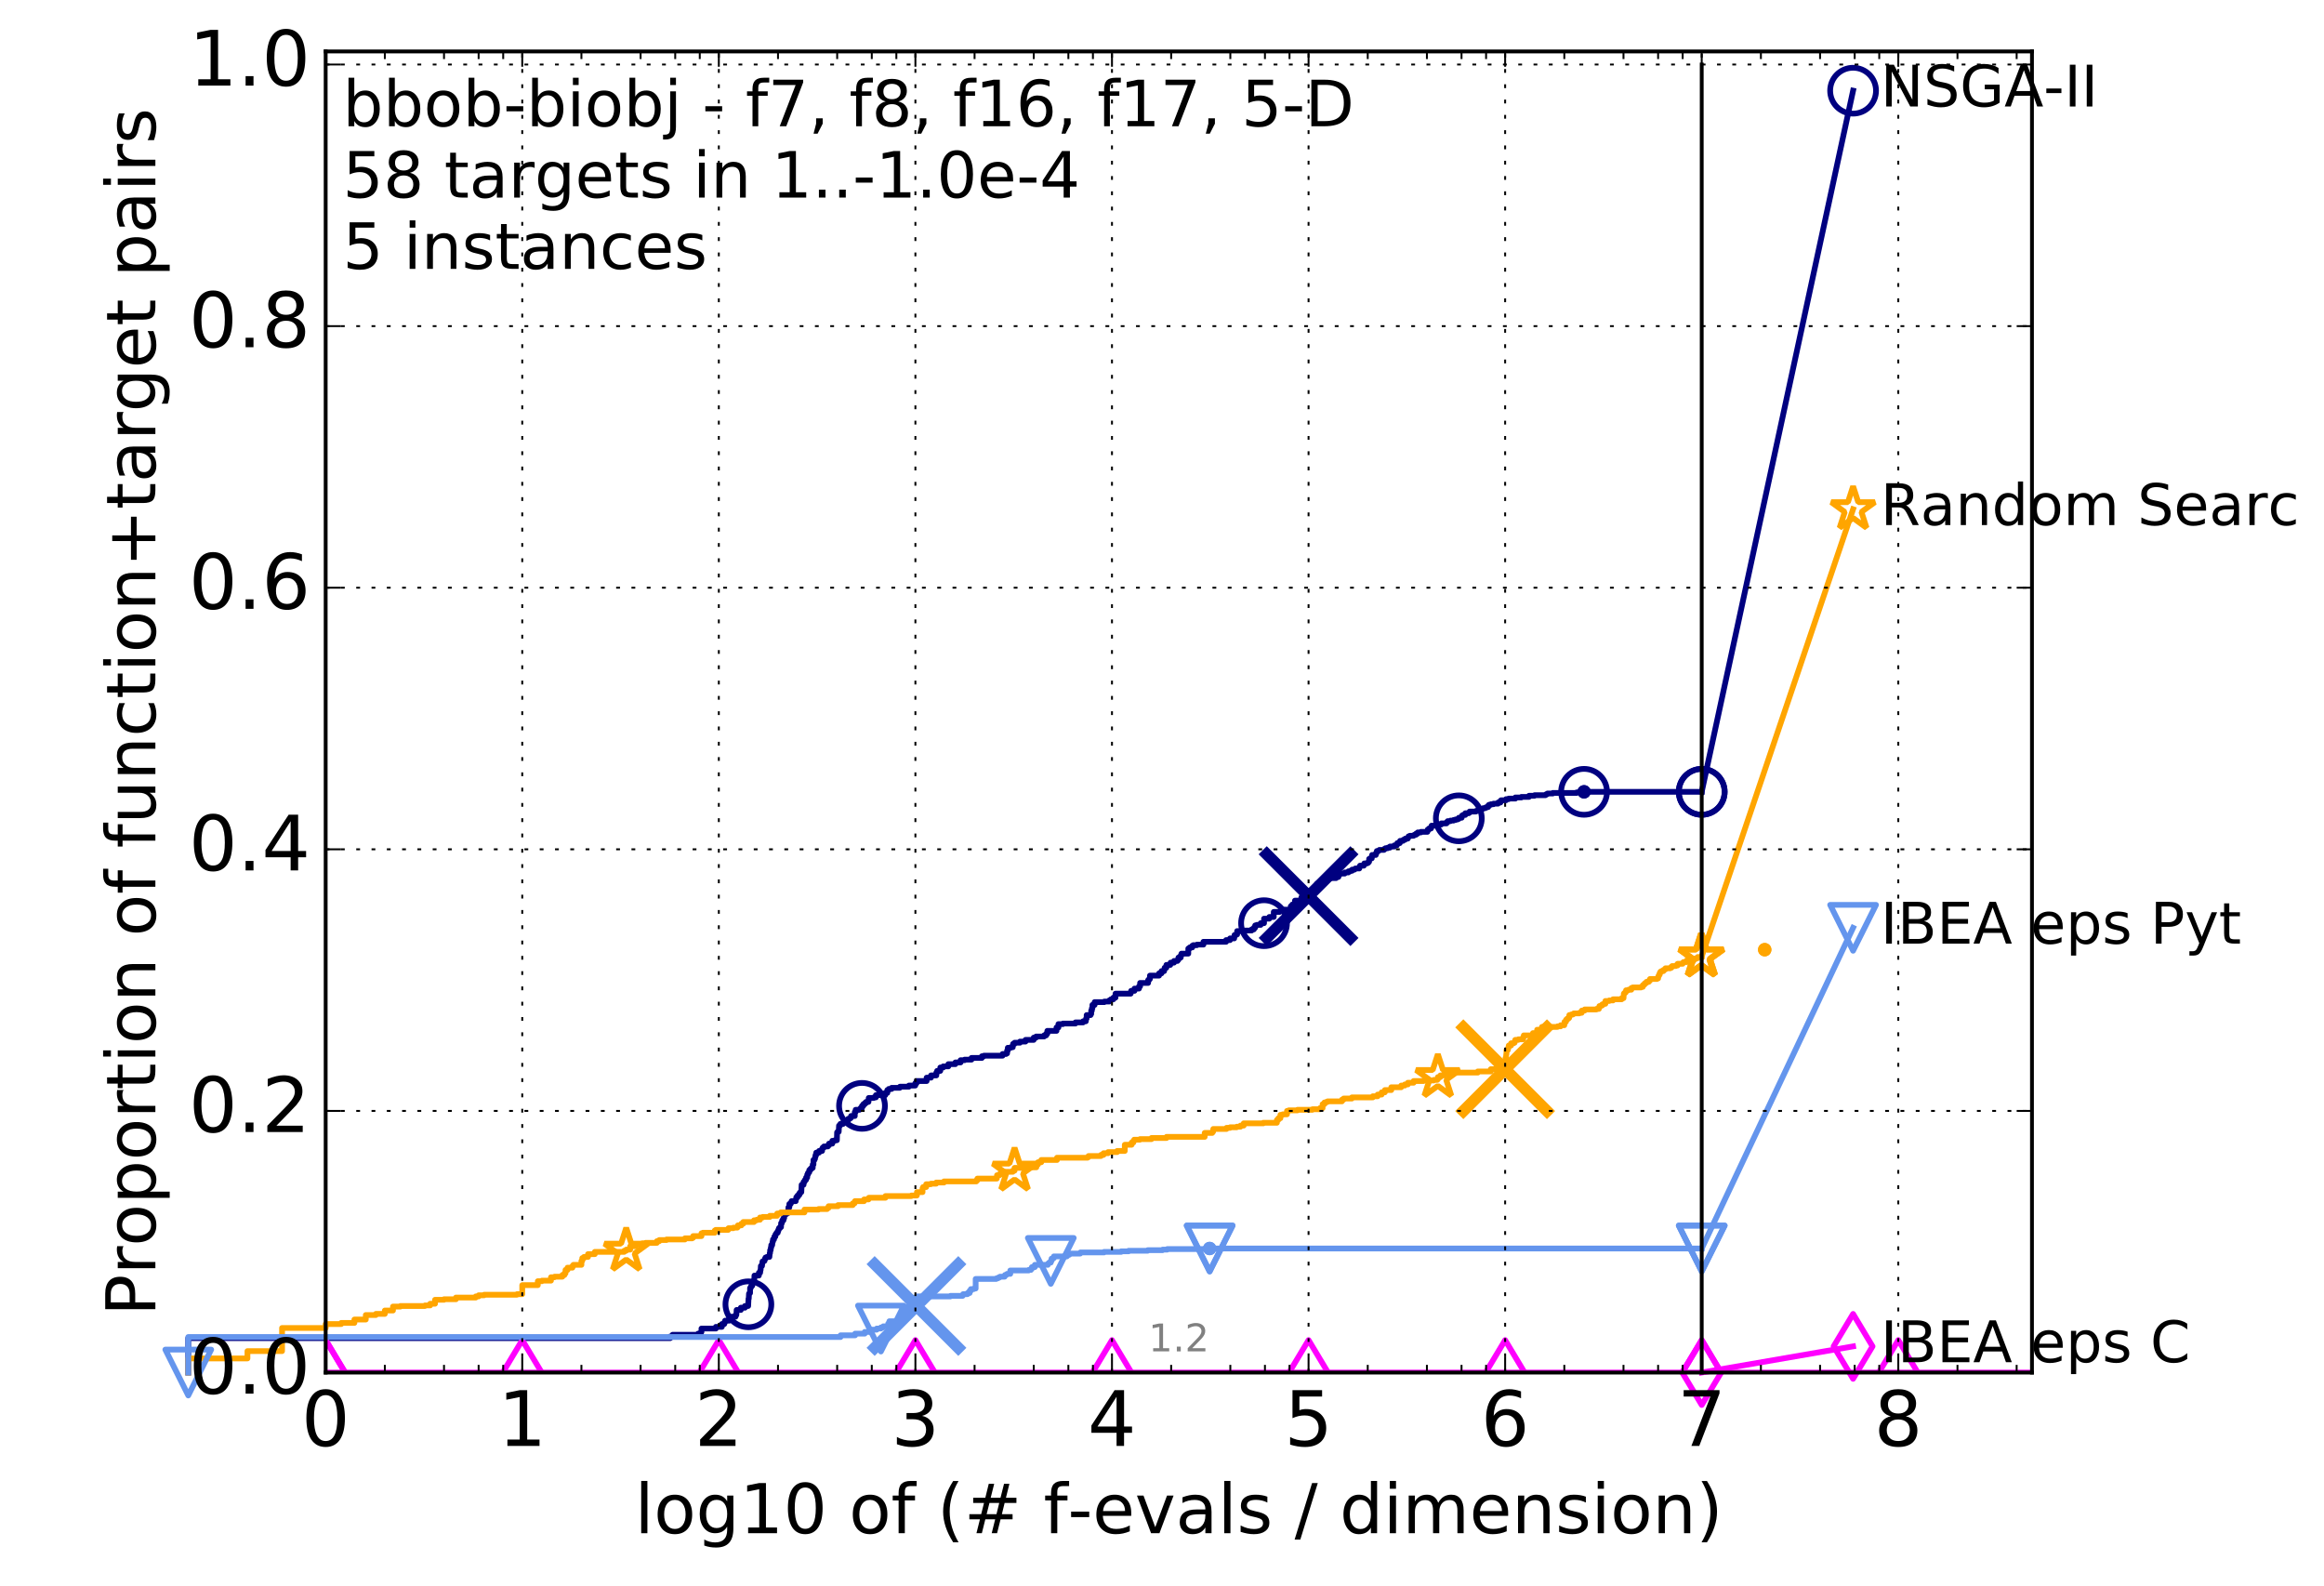 <?xml version="1.0" encoding="utf-8" standalone="no"?>
<!DOCTYPE svg PUBLIC "-//W3C//DTD SVG 1.1//EN"
  "http://www.w3.org/Graphics/SVG/1.1/DTD/svg11.dtd">
<!-- Created with matplotlib (http://matplotlib.org/) -->
<svg height="415pt" version="1.1" viewBox="0 0 608 415" width="608pt" xmlns="http://www.w3.org/2000/svg" xmlns:xlink="http://www.w3.org/1999/xlink">
 <defs>
  <style type="text/css">
*{stroke-linecap:butt;stroke-linejoin:round;stroke-miterlimit:100000;}
  </style>
 </defs>
 <g id="figure_1">
  <g id="patch_1">
   <path d="M 0 415.456 
L 608.749 415.456 
L 608.749 0 
L 0 0 
z
" style="fill:#ffffff;"/>
  </g>
  <g id="axes_1">
   <g id="patch_2">
    <path d="M 85.2 359.056 
L 531.6 359.056 
L 531.6 13.456 
L 85.2 13.456 
z
" style="fill:#ffffff;"/>
   </g>
   <g id="line2d_1">
    <defs>
     <path d="M 0 1.5 
C 0.398 1.5 0.779 1.342 1.061 1.061 
C 1.342 0.779 1.5 0.398 1.5 0 
C 1.5 -0.398 1.342 -0.779 1.061 -1.061 
C 0.779 -1.342 0.398 -1.5 0 -1.5 
C -0.398 -1.5 -0.779 -1.342 -1.061 -1.061 
C -1.342 -0.779 -1.5 -0.398 -1.5 0 
C -1.5 0.398 -1.342 0.779 -1.061 1.061 
C -0.779 1.342 -0.398 1.5 0 1.5 
z
" id="m86b4d13589" style="stroke:#000080;stroke-width:0.5;"/>
    </defs>
    <g>
     <use style="fill:#000080;stroke:#000080;stroke-width:0.5;" x="414.419" xlink:href="#m86b4d13589" y="207.141"/>
     <use style="fill:#000080;stroke:#000080;stroke-width:0.5;" x="414.419" xlink:href="#m86b4d13589" y="207.141"/>
    </g>
   </g>
   <g id="line2d_2">
    <path d="M 49.253 359.056 
L 49.253 350.059 
L 175.345 350.059 
L 175.345 349.617 
L 175.967 349.617 
L 175.967 349.174 
L 182.622 349.174 
L 182.622 348.879 
L 183.351 348.879 
L 183.351 348.437 
L 183.515 348.437 
L 183.515 347.552 
L 187.285 347.552 
L 187.285 347.11 
L 188.847 347.11 
L 188.847 346.372 
L 189.485 346.372 
L 189.485 345.93 
L 189.693 345.93 
L 189.693 345.487 
L 190.787 345.487 
L 190.787 344.455 
L 192.425 344.455 
L 192.425 344.012 
L 192.644 344.012 
L 192.717 342.685 
L 193.814 342.685 
L 193.814 342.095 
L 194.892 342.095 
L 194.892 341.652 
L 195.731 341.652 
L 195.826 339.735 
L 195.889 339.735 
L 195.952 338.408 
L 196.108 338.408 
L 196.108 338.26 
L 196.232 338.26 
L 196.232 336.933 
L 196.418 336.933 
L 196.418 336.638 
L 196.54 336.638 
L 196.54 336.343 
L 196.813 336.343 
L 196.813 335.31 
L 196.964 335.31 
L 196.964 335.163 
L 197.321 335.163 
L 197.38 333.688 
L 198.527 333.688 
L 198.527 332.951 
L 198.86 332.951 
L 198.942 332.213 
L 198.997 332.213 
L 199.052 331.181 
L 199.35 331.181 
L 199.458 330.148 
L 199.484 330.148 
L 199.484 330.001 
L 199.803 330.001 
L 199.803 329.853 
L 200.014 329.853 
L 200.118 329.263 
L 200.274 329.263 
L 200.274 328.968 
L 200.607 328.968 
L 200.607 328.821 
L 201.284 328.821 
L 201.383 327.788 
L 201.457 327.788 
L 201.481 327.051 
L 201.628 327.051 
L 201.676 326.313 
L 201.773 326.313 
L 201.773 325.723 
L 202.014 325.723 
L 202.109 324.839 
L 202.204 324.839 
L 202.228 324.249 
L 202.487 324.249 
L 202.58 323.511 
L 202.835 323.511 
L 202.881 322.921 
L 203.042 322.921 
L 203.087 322.626 
L 203.178 322.626 
L 203.178 322.479 
L 203.472 322.479 
L 203.472 322.036 
L 203.628 322.036 
L 203.672 321.594 
L 203.783 321.594 
L 203.783 321.299 
L 204.047 321.299 
L 204.047 321.004 
L 204.329 321.004 
L 204.35 319.971 
L 204.565 319.971 
L 204.65 319.234 
L 204.966 319.234 
L 204.966 318.644 
L 205.154 318.644 
L 205.195 317.906 
L 205.34 317.906 
L 205.34 317.611 
L 205.749 317.611 
L 205.749 317.317 
L 206.189 317.317 
L 206.268 315.842 
L 206.504 315.842 
L 206.504 314.957 
L 206.854 314.957 
L 206.854 314.662 
L 207.007 314.662 
L 207.084 314.219 
L 208.181 314.219 
L 208.235 313.629 
L 208.325 313.629 
L 208.325 313.187 
L 208.665 313.187 
L 208.665 312.744 
L 209 312.744 
L 209 312.597 
L 209.122 312.597 
L 209.122 312.154 
L 209.364 312.154 
L 209.364 311.859 
L 209.638 311.859 
L 209.723 309.942 
L 210.225 309.942 
L 210.225 309.205 
L 210.472 309.205 
L 210.472 308.91 
L 210.619 308.91 
L 210.619 308.615 
L 210.894 308.615 
L 210.894 308.025 
L 211.181 308.025 
L 211.181 307.287 
L 211.371 307.287 
L 211.371 306.845 
L 211.543 306.845 
L 211.543 306.697 
L 211.714 306.697 
L 211.714 306.107 
L 211.991 306.107 
L 211.991 305.812 
L 212.265 305.812 
L 212.265 305.517 
L 212.625 305.517 
L 212.625 304.632 
L 212.817 304.632 
L 212.817 303.452 
L 213.081 303.452 
L 213.139 303.157 
L 213.212 303.157 
L 213.269 302.567 
L 213.37 302.567 
L 213.37 302.125 
L 213.542 302.125 
L 213.542 301.535 
L 214.272 301.535 
L 214.272 301.093 
L 215.073 301.093 
L 215.073 300.503 
L 215.232 300.503 
L 215.232 300.208 
L 215.56 300.208 
L 215.56 299.913 
L 216.592 299.913 
L 216.592 299.618 
L 216.877 299.618 
L 216.877 299.175 
L 217.745 299.175 
L 217.745 298.438 
L 218.386 298.438 
L 218.386 298.29 
L 218.942 298.29 
L 218.998 296.225 
L 219.109 296.225 
L 219.109 296.078 
L 219.419 296.078 
L 219.506 294.455 
L 219.799 294.455 
L 219.853 294.013 
L 220.584 294.013 
L 220.615 293.571 
L 220.894 293.571 
L 220.894 293.128 
L 221.898 293.128 
L 221.898 292.686 
L 222.258 292.686 
L 222.258 292.538 
L 222.536 292.538 
L 222.536 292.391 
L 222.651 292.391 
L 222.651 291.948 
L 223.626 291.948 
L 223.626 290.916 
L 223.852 290.916 
L 223.852 290.326 
L 224.863 290.326 
L 224.863 290.178 
L 225.119 290.178 
L 225.119 289.883 
L 225.515 289.883 
L 225.515 289.293 
L 225.863 289.293 
L 225.863 288.851 
L 226.246 288.851 
L 226.246 288.556 
L 226.567 288.556 
L 226.567 288.261 
L 227.211 288.261 
L 227.273 287.228 
L 228.613 287.228 
L 228.613 287.081 
L 229.152 287.081 
L 229.152 286.491 
L 231.602 286.491 
L 231.602 285.901 
L 232.142 285.901 
L 232.142 285.164 
L 232.512 285.164 
L 232.512 284.869 
L 233.28 284.869 
L 233.28 284.574 
L 235.389 284.574 
L 235.442 284.279 
L 237.783 284.279 
L 237.783 283.984 
L 239.445 283.984 
L 239.445 283.394 
L 239.783 283.394 
L 239.783 282.804 
L 242.424 282.804 
L 242.424 281.919 
L 243.562 281.919 
L 243.562 281.329 
L 244.961 281.329 
L 244.961 280.591 
L 245.166 280.591 
L 245.166 280.149 
L 245.996 280.149 
L 245.996 279.264 
L 246.751 279.264 
L 246.751 278.969 
L 248.103 278.969 
L 248.103 278.379 
L 249.95 278.379 
L 249.95 277.937 
L 251.303 277.937 
L 251.303 277.347 
L 252.362 277.347 
L 252.362 277.199 
L 254.162 277.199 
L 254.162 276.757 
L 256.876 276.757 
L 256.876 276.314 
L 257.421 276.314 
L 257.421 276.167 
L 262.292 276.167 
L 262.292 275.724 
L 263.22 275.724 
L 263.22 275.577 
L 263.475 275.577 
L 263.475 274.839 
L 263.659 274.839 
L 263.659 274.102 
L 264.425 274.102 
L 264.425 273.954 
L 264.958 273.954 
L 265.044 273.069 
L 265.444 273.069 
L 265.444 272.774 
L 266.837 272.774 
L 266.837 272.479 
L 268.293 272.479 
L 268.293 272.037 
L 270.43 272.037 
L 270.43 271.447 
L 271.06 271.447 
L 271.06 271.152 
L 273.152 271.152 
L 273.152 270.857 
L 273.702 270.857 
L 273.702 270.414 
L 274.006 270.414 
L 274.006 269.677 
L 276.4 269.677 
L 276.4 268.792 
L 276.901 268.792 
L 276.901 267.907 
L 278.079 267.907 
L 278.079 267.76 
L 281.355 267.76 
L 281.355 267.465 
L 283.353 267.465 
L 283.353 267.17 
L 284.075 267.17 
L 284.152 266.432 
L 284.289 266.432 
L 284.289 265.547 
L 285.308 265.547 
L 285.308 265.252 
L 285.477 265.252 
L 285.477 264.367 
L 285.653 264.367 
L 285.653 263.777 
L 285.796 263.777 
L 285.796 262.892 
L 286.371 262.892 
L 286.371 262.155 
L 288.915 262.155 
L 288.915 262.008 
L 290.188 262.008 
L 290.188 261.713 
L 290.631 261.713 
L 290.631 261.418 
L 291.289 261.418 
L 291.289 260.975 
L 291.837 260.975 
L 291.837 259.943 
L 295.81 259.943 
L 295.919 259.205 
L 296.805 259.205 
L 296.805 258.615 
L 297.982 258.615 
L 297.982 258.025 
L 298.271 258.025 
L 298.271 257.14 
L 300.366 257.14 
L 300.366 256.403 
L 300.616 256.403 
L 300.616 256.108 
L 300.843 256.108 
L 300.843 255.223 
L 303.23 255.223 
L 303.23 254.633 
L 303.866 254.633 
L 303.866 254.043 
L 304.559 254.043 
L 304.559 253.601 
L 304.692 253.601 
L 304.692 253.158 
L 305.157 253.158 
L 305.157 252.421 
L 306.17 252.421 
L 306.24 251.831 
L 307.141 251.831 
L 307.141 251.388 
L 308.044 251.388 
L 308.044 251.093 
L 308.298 251.093 
L 308.298 250.503 
L 308.903 250.503 
L 308.903 249.913 
L 309.094 249.913 
L 309.094 249.471 
L 310.878 249.471 
L 310.878 248.143 
L 311.253 248.143 
L 311.253 247.848 
L 311.924 247.848 
L 311.924 247.406 
L 312.169 247.406 
L 312.169 247.258 
L 313.143 247.258 
L 313.143 247.111 
L 314.84 247.111 
L 314.84 246.374 
L 320.767 246.374 
L 320.767 245.931 
L 321.799 245.931 
L 321.799 245.489 
L 322.888 245.489 
L 322.971 244.604 
L 323.381 244.604 
L 323.381 244.456 
L 323.654 244.456 
L 323.654 243.571 
L 325.062 243.571 
L 325.062 243.424 
L 327.452 243.424 
L 327.452 243.129 
L 328.037 243.129 
L 328.037 242.686 
L 328.374 242.686 
L 328.374 242.096 
L 328.802 242.096 
L 328.802 241.949 
L 329.815 241.949 
L 329.815 241.506 
L 330.695 241.506 
L 330.695 240.326 
L 332.076 240.326 
L 332.076 239.884 
L 333.238 239.884 
L 333.238 238.557 
L 334.798 238.557 
L 334.798 238.409 
L 335.278 238.409 
L 335.278 237.967 
L 337.684 237.967 
L 337.684 237.082 
L 338.083 237.082 
L 338.084 236.639 
L 338.633 236.639 
L 338.633 236.344 
L 338.785 236.344 
L 338.785 235.607 
L 340.247 235.607 
L 340.247 235.312 
L 340.474 235.312 
L 340.474 234.722 
L 341.983 234.722 
L 341.983 234.427 
L 342.57 234.427 
L 342.57 234.279 
L 342.842 234.279 
L 342.842 234.132 
L 343.039 234.132 
L 343.126 233.394 
L 343.525 233.394 
L 343.525 233.099 
L 344.034 233.099 
L 344.057 232.657 
L 344.412 232.657 
L 344.451 231.919 
L 344.562 231.919 
L 344.563 231.182 
L 346.218 231.182 
L 346.218 230.887 
L 346.383 230.887 
L 346.383 230.15 
L 346.546 230.15 
L 346.546 230.002 
L 346.858 230.002 
L 346.858 229.855 
L 347.306 229.855 
L 347.306 229.707 
L 349.551 229.707 
L 349.551 229.412 
L 350.156 229.412 
L 350.156 228.97 
L 350.384 228.97 
L 350.384 228.527 
L 351.802 228.527 
L 351.802 228.232 
L 352.755 228.232 
L 352.755 227.937 
L 353.279 227.937 
L 353.279 227.79 
L 353.736 227.79 
L 353.736 227.495 
L 354.373 227.495 
L 354.373 227.347 
L 354.573 227.347 
L 354.573 227.2 
L 355.62 227.2 
L 355.62 226.757 
L 355.8 226.757 
L 355.8 226.462 
L 356.804 226.462 
L 356.912 225.872 
L 357.648 225.872 
L 357.648 225.725 
L 357.942 225.725 
L 357.942 225.577 
L 358.072 225.577 
L 358.072 225.43 
L 358.184 225.43 
L 358.185 224.692 
L 358.426 224.692 
L 358.426 224.545 
L 358.886 224.545 
L 358.965 223.66 
L 359.938 223.66 
L 359.938 223.217 
L 360.114 223.217 
L 360.199 222.628 
L 360.663 222.628 
L 360.663 222.48 
L 360.872 222.48 
L 360.872 222.333 
L 362.073 222.333 
L 362.073 222.185 
L 362.207 222.185 
L 362.207 222.038 
L 362.465 222.038 
L 362.465 221.89 
L 363.053 221.89 
L 363.053 221.743 
L 363.634 221.743 
L 363.634 221.448 
L 364.769 221.448 
L 364.769 221.153 
L 365.437 221.153 
L 365.437 220.858 
L 365.553 220.858 
L 365.553 220.563 
L 366.208 220.563 
L 366.279 219.973 
L 367.052 219.973 
L 367.149 219.678 
L 367.596 219.678 
L 367.649 219.383 
L 368.314 219.383 
L 368.314 219.088 
L 368.434 219.088 
L 368.493 218.793 
L 368.814 218.793 
L 368.814 218.645 
L 369.803 218.645 
L 369.803 218.498 
L 370.08 218.498 
L 370.08 218.35 
L 370.5 218.35 
L 370.5 218.055 
L 370.918 218.055 
L 370.918 217.76 
L 371.743 217.76 
L 371.743 217.613 
L 373.436 217.613 
L 373.509 217.023 
L 373.846 217.023 
L 373.856 216.728 
L 374.391 216.728 
L 374.483 216.138 
L 374.527 216.138 
L 374.527 215.99 
L 375.534 215.99 
L 375.534 215.843 
L 376.402 215.843 
L 376.402 215.695 
L 377.05 215.695 
L 377.05 215.4 
L 378.436 215.4 
L 378.438 215.106 
L 378.732 215.106 
L 378.732 214.811 
L 379.472 214.811 
L 379.472 214.663 
L 380.266 214.663 
L 380.266 214.516 
L 380.801 214.516 
L 380.801 214.368 
L 381.334 214.368 
L 381.334 214.221 
L 381.655 214.221 
L 381.655 213.926 
L 382.405 213.926 
L 382.499 213.336 
L 382.753 213.336 
L 382.753 213.188 
L 383.353 213.188 
L 383.353 212.746 
L 384.248 212.746 
L 384.248 212.598 
L 384.475 212.598 
L 384.475 212.303 
L 386.118 212.303 
L 386.118 212.156 
L 386.488 212.156 
L 386.488 212.008 
L 387.236 212.008 
L 387.236 211.861 
L 387.629 211.861 
L 387.629 211.566 
L 388.023 211.566 
L 388.023 211.418 
L 388.567 211.418 
L 388.567 211.271 
L 388.892 211.271 
L 388.892 211.123 
L 389.339 211.123 
L 389.387 210.681 
L 389.536 210.681 
L 389.536 210.533 
L 390.045 210.533 
L 390.045 210.386 
L 390.74 210.386 
L 390.74 210.238 
L 391.91 210.238 
L 391.91 209.943 
L 392.54 209.943 
L 392.54 209.501 
L 392.695 209.501 
L 392.695 209.353 
L 393.997 209.353 
L 394.009 209.058 
L 394.693 209.058 
L 394.693 208.911 
L 396.448 208.911 
L 396.449 208.616 
L 398.029 208.616 
L 398.029 208.468 
L 400.004 208.468 
L 400.018 208.173 
L 401.458 208.173 
L 401.458 208.026 
L 404.324 208.026 
L 404.324 207.878 
L 404.574 207.878 
L 404.574 207.731 
L 404.852 207.731 
L 404.852 207.583 
L 406.227 207.583 
L 406.227 207.436 
L 412.474 207.436 
L 412.474 207.289 
L 414.419 207.289 
L 414.419 207.141 
L 445.2 207.141 
L 445.2 207.141 
" style="fill:none;stroke:#000080;stroke-linecap:square;stroke-width:1.5;"/>
   </g>
   <g id="line2d_3">
    <defs>
     <path d="M 0 6 
C 1.591 6 3.117 5.368 4.243 4.243 
C 5.368 3.117 6 1.591 6 0 
C 6 -1.591 5.368 -3.117 4.243 -4.243 
C 3.117 -5.368 1.591 -6 0 -6 
C -1.591 -6 -3.117 -5.368 -4.243 -4.243 
C -5.368 -3.117 -6 -1.591 -6 0 
C -6 1.591 -5.368 3.117 -4.243 4.243 
C -3.117 5.368 -1.591 6 0 6 
z
" id="m062cad01de" style="stroke:#000080;stroke-width:1.5;"/>
    </defs>
    <g>
     <use style="fill:none;stroke:#000080;stroke-width:1.5;" x="195.795" xlink:href="#m062cad01de" y="341.21"/>
     <use style="fill:none;stroke:#000080;stroke-width:1.5;" x="225.515" xlink:href="#m062cad01de" y="289.293"/>
     <use style="fill:none;stroke:#000080;stroke-width:1.5;" x="330.695" xlink:href="#m062cad01de" y="241.506"/>
     <use style="fill:none;stroke:#000080;stroke-width:1.5;" x="381.655" xlink:href="#m062cad01de" y="214.073"/>
     <use style="fill:none;stroke:#000080;stroke-width:1.5;" x="414.419" xlink:href="#m062cad01de" y="207.141"/>
     <use style="fill:none;stroke:#000080;stroke-width:1.5;" x="445.2" xlink:href="#m062cad01de" y="207.141"/>
    </g>
   </g>
   <g id="line2d_4"/>
   <g id="line2d_5">
    <path clip-path="url(#p58ad0b5294)" d="M 342.349 234.427 
" style="fill:none;stroke:#000080;stroke-linecap:square;"/>
    <defs>
     <path d="M -12 12 
L 12 -12 
M -12 -12 
L 12 12 
" id="mfcdf98f2a6" style="stroke:#000080;stroke-width:3.0;"/>
    </defs>
    <g clip-path="url(#p58ad0b5294)">
     <use style="fill:#000080;stroke:#000080;stroke-width:3.0;" x="342.349" xlink:href="#mfcdf98f2a6" y="234.427"/>
    </g>
   </g>
   <g id="line2d_6">
    <path clip-path="url(#p58ad0b5294)" d="M 85.2 359.056 
L 85.2 359.056 
L 85.2 359.056 
L 85.2 359.056 
L 531.6 359.056 
" style="fill:none;stroke:#ff00ff;stroke-linecap:square;stroke-width:1.5;"/>
   </g>
   <g id="line2d_7">
    <defs>
     <path d="M -0 8.485 
L 5.091 0 
L 0 -8.485 
L -5.091 -0 
z
" id="m9b60d5f827" style="stroke:#ff00ff;stroke-linejoin:miter;stroke-width:1.5;"/>
    </defs>
    <g clip-path="url(#p58ad0b5294)">
     <use style="fill:none;stroke:#ff00ff;stroke-linejoin:miter;stroke-width:1.5;" x="85.2" xlink:href="#m9b60d5f827" y="359.056"/>
     <use style="fill:none;stroke:#ff00ff;stroke-linejoin:miter;stroke-width:1.5;" x="85.2" xlink:href="#m9b60d5f827" y="359.056"/>
     <use style="fill:none;stroke:#ff00ff;stroke-linejoin:miter;stroke-width:1.5;" x="136.629" xlink:href="#m9b60d5f827" y="359.056"/>
     <use style="fill:none;stroke:#ff00ff;stroke-linejoin:miter;stroke-width:1.5;" x="188.057" xlink:href="#m9b60d5f827" y="359.056"/>
     <use style="fill:none;stroke:#ff00ff;stroke-linejoin:miter;stroke-width:1.5;" x="239.486" xlink:href="#m9b60d5f827" y="359.056"/>
     <use style="fill:none;stroke:#ff00ff;stroke-linejoin:miter;stroke-width:1.5;" x="290.914" xlink:href="#m9b60d5f827" y="359.056"/>
     <use style="fill:none;stroke:#ff00ff;stroke-linejoin:miter;stroke-width:1.5;" x="342.343" xlink:href="#m9b60d5f827" y="359.056"/>
     <use style="fill:none;stroke:#ff00ff;stroke-linejoin:miter;stroke-width:1.5;" x="393.771" xlink:href="#m9b60d5f827" y="359.056"/>
     <use style="fill:none;stroke:#ff00ff;stroke-linejoin:miter;stroke-width:1.5;" x="445.2" xlink:href="#m9b60d5f827" y="359.056"/>
     <use style="fill:none;stroke:#ff00ff;stroke-linejoin:miter;stroke-width:1.5;" x="496.629" xlink:href="#m9b60d5f827" y="359.056"/>
    </g>
   </g>
   <g id="line2d_8"/>
   <g id="line2d_9">
    <defs>
     <path d="M 0 1.5 
C 0.398 1.5 0.779 1.342 1.061 1.061 
C 1.342 0.779 1.5 0.398 1.5 0 
C 1.5 -0.398 1.342 -0.779 1.061 -1.061 
C 0.779 -1.342 0.398 -1.5 0 -1.5 
C -0.398 -1.5 -0.779 -1.342 -1.061 -1.061 
C -1.342 -0.779 -1.5 -0.398 -1.5 0 
C -1.5 0.398 -1.342 0.779 -1.061 1.061 
C -0.779 1.342 -0.398 1.5 0 1.5 
z
" id="m54b85f34ed" style="stroke:#ffa500;stroke-width:0.5;"/>
    </defs>
    <g>
     <use style="fill:#ffa500;stroke:#ffa500;stroke-width:0.5;" x="461.68" xlink:href="#m54b85f34ed" y="248.438"/>
     <use style="fill:#ffa500;stroke:#ffa500;stroke-width:0.5;" x="461.68" xlink:href="#m54b85f34ed" y="248.438"/>
    </g>
   </g>
   <g id="line2d_10">
    <path d="M 49.253 359.056 
L 49.253 355.369 
L 64.735 355.369 
L 64.735 353.452 
L 73.791 353.452 
L 73.791 347.405 
L 85.2 347.405 
L 85.2 346.372 
L 89.272 346.372 
L 89.272 346.077 
L 92.715 346.077 
L 92.715 345.192 
L 95.698 345.192 
L 95.698 344.012 
L 98.328 344.012 
L 98.328 343.717 
L 100.682 343.717 
L 100.682 342.832 
L 102.81 342.832 
L 102.81 341.8 
L 104.754 341.8 
L 104.754 341.652 
L 111.179 341.652 
L 111.179 341.505 
L 112.533 341.505 
L 112.533 341.062 
L 113.81 341.062 
L 113.81 340.03 
L 116.163 340.03 
L 116.163 339.883 
L 119.285 339.883 
L 119.285 339.44 
L 124.462 339.44 
L 124.462 339.145 
L 125.219 339.145 
L 125.219 338.85 
L 126.661 338.85 
L 126.661 338.703 
L 135.247 338.703 
L 135.247 338.555 
L 136.629 338.555 
L 136.629 336.195 
L 140.701 336.195 
L 140.701 335.163 
L 141.79 335.163 
L 141.79 335.015 
L 144.144 335.015 
L 144.144 334.13 
L 145.081 334.13 
L 145.081 333.983 
L 147.126 333.983 
L 147.126 333.54 
L 147.678 333.54 
L 147.678 333.098 
L 147.948 333.098 
L 147.948 332.213 
L 148.48 332.213 
L 148.48 331.623 
L 149.757 331.623 
L 149.757 331.181 
L 150.004 331.181 
L 150.004 330.886 
L 152.11 330.886 
L 152.11 329.853 
L 152.332 329.853 
L 152.332 329.116 
L 152.77 329.116 
L 152.77 328.821 
L 153.829 328.821 
L 153.829 328.083 
L 155.617 328.083 
L 155.617 327.493 
L 163.295 327.493 
L 163.295 327.198 
L 163.83 327.198 
L 163.83 326.903 
L 164.863 326.903 
L 164.863 326.018 
L 166.328 326.018 
L 166.328 325.576 
L 168.034 325.576 
L 168.034 325.281 
L 168.893 325.281 
L 168.893 325.134 
L 171.849 325.134 
L 171.849 324.691 
L 172.486 324.691 
L 172.486 324.396 
L 174.377 324.396 
L 174.377 324.249 
L 179.179 324.249 
L 179.179 323.954 
L 181.089 323.954 
L 181.089 323.806 
L 181.332 323.806 
L 181.332 323.364 
L 183.515 323.364 
L 183.515 322.626 
L 183.895 322.626 
L 183.895 322.479 
L 187.005 322.479 
L 187.005 321.889 
L 187.238 321.889 
L 187.238 321.741 
L 190.508 321.741 
L 190.588 321.299 
L 191.867 321.299 
L 191.867 321.151 
L 192.898 321.151 
L 192.898 321.004 
L 193.041 321.004 
L 193.041 320.561 
L 193.951 320.561 
L 193.951 320.119 
L 194.46 320.119 
L 194.46 319.676 
L 197.262 319.676 
L 197.262 319.234 
L 197.961 319.234 
L 197.961 319.086 
L 198.832 319.086 
L 198.832 318.496 
L 199.538 318.496 
L 199.538 318.349 
L 201.408 318.349 
L 201.408 318.054 
L 203.314 318.054 
L 203.314 317.464 
L 204.242 317.464 
L 204.242 317.169 
L 210.456 317.169 
L 210.456 316.432 
L 214.148 316.432 
L 214.148 316.284 
L 216.392 316.284 
L 216.493 315.989 
L 216.778 315.989 
L 216.778 315.547 
L 219.242 315.547 
L 219.242 315.252 
L 223.092 315.252 
L 223.092 314.809 
L 223.562 314.809 
L 223.662 314.219 
L 226.052 314.219 
L 226.052 313.777 
L 227.227 313.777 
L 227.304 313.334 
L 231.653 313.334 
L 231.653 312.892 
L 238.434 312.892 
L 238.434 312.744 
L 239.867 312.744 
L 239.889 311.859 
L 241.357 311.859 
L 241.357 310.827 
L 241.5 310.827 
L 241.5 310.532 
L 242.306 310.532 
L 242.306 309.794 
L 243.532 309.794 
L 243.532 309.647 
L 244.926 309.647 
L 244.926 309.352 
L 246.966 309.352 
L 246.966 309.057 
L 255.42 309.057 
L 255.42 308.762 
L 255.701 308.762 
L 255.701 308.32 
L 260.782 308.32 
L 260.838 307.435 
L 261.504 307.435 
L 261.504 307.14 
L 262.172 307.14 
L 262.172 306.845 
L 262.812 306.845 
L 262.812 306.55 
L 264.955 306.55 
L 264.955 306.255 
L 265.429 306.255 
L 265.429 305.517 
L 268.795 305.517 
L 268.795 305.37 
L 271.125 305.37 
L 271.125 304.632 
L 271.561 304.632 
L 271.561 304.042 
L 272.419 304.042 
L 272.419 303.452 
L 276.525 303.452 
L 276.525 302.862 
L 284.522 302.862 
L 284.522 302.715 
L 284.764 302.715 
L 284.764 302.42 
L 288.025 302.42 
L 288.025 302.125 
L 288.707 302.125 
L 288.707 301.682 
L 289.9 301.682 
L 289.9 301.388 
L 292.262 301.388 
L 292.262 301.093 
L 294.261 301.093 
L 294.265 299.47 
L 296.057 299.47 
L 296.057 298.88 
L 296.52 298.88 
L 296.52 298.438 
L 296.721 298.438 
L 296.721 298.143 
L 298.228 298.143 
L 298.228 297.995 
L 301.25 297.995 
L 301.25 297.7 
L 305.193 297.7 
L 305.193 297.405 
L 315.168 297.405 
L 315.168 296.373 
L 317.149 296.373 
L 317.149 296.078 
L 317.371 296.078 
L 317.41 295.34 
L 320.879 295.34 
L 320.879 295.045 
L 321.819 295.045 
L 321.819 294.898 
L 323.534 294.898 
L 323.534 294.75 
L 324.531 294.75 
L 324.531 294.455 
L 325.381 294.455 
L 325.381 293.865 
L 330.516 293.865 
L 330.516 293.718 
L 334.056 293.718 
L 334.056 292.981 
L 334.431 292.981 
L 334.431 292.538 
L 334.974 292.538 
L 334.974 291.653 
L 335.57 291.653 
L 335.57 291.506 
L 336.698 291.506 
L 336.698 290.621 
L 337.154 290.621 
L 337.154 290.473 
L 339.424 290.473 
L 339.424 290.326 
L 343.354 290.326 
L 343.354 290.178 
L 345.328 290.178 
L 345.328 289.883 
L 346.014 289.883 
L 346.014 288.851 
L 346.497 288.851 
L 346.497 288.408 
L 346.964 288.408 
L 346.964 288.261 
L 347.327 288.261 
L 347.327 288.113 
L 351.078 288.113 
L 351.078 287.671 
L 351.522 287.671 
L 351.522 287.376 
L 353.675 287.376 
L 353.675 287.081 
L 359.147 287.081 
L 359.147 286.786 
L 360.416 286.786 
L 360.416 286.343 
L 361.461 286.343 
L 361.461 285.754 
L 362.302 285.754 
L 362.302 285.164 
L 363.986 285.164 
L 363.986 284.426 
L 366.576 284.426 
L 366.576 283.984 
L 367.526 283.984 
L 367.526 283.689 
L 368.327 283.689 
L 368.327 283.246 
L 369.821 283.246 
L 369.821 282.804 
L 372.42 282.804 
L 372.42 282.656 
L 375.086 282.656 
L 375.086 282.509 
L 376.009 282.509 
L 376.009 282.361 
L 376.167 282.361 
L 376.167 281.771 
L 376.829 281.771 
L 376.829 281.329 
L 377.67 281.329 
L 377.67 281.034 
L 379.955 281.034 
L 379.955 280.591 
L 386.618 280.591 
L 386.618 280.296 
L 390.013 280.296 
L 390.013 279.706 
L 393.772 279.706 
L 393.869 276.757 
L 393.973 276.757 
L 394.079 275.724 
L 394.123 275.724 
L 394.123 274.692 
L 394.491 274.692 
L 394.491 274.249 
L 394.61 274.249 
L 394.713 273.512 
L 395.322 273.512 
L 395.322 272.922 
L 395.994 272.922 
L 395.994 272.774 
L 396.26 272.774 
L 396.311 272.332 
L 396.402 272.332 
L 396.402 272.037 
L 397.203 272.037 
L 397.203 271.889 
L 398.492 271.889 
L 398.492 271.299 
L 398.655 271.299 
L 398.655 270.857 
L 401.037 270.857 
L 401.037 270.267 
L 402.093 270.267 
L 402.142 269.382 
L 403.396 269.382 
L 403.396 268.645 
L 407.453 268.645 
L 407.453 268.497 
L 408.279 268.497 
L 408.279 268.202 
L 409.254 268.202 
L 409.3 267.317 
L 409.676 267.317 
L 409.729 266.727 
L 410.042 266.727 
L 410.042 266.432 
L 410.392 266.432 
L 410.392 266.285 
L 410.532 266.285 
L 410.559 265.547 
L 411.035 265.547 
L 411.035 265.4 
L 411.505 265.4 
L 411.505 265.252 
L 411.738 265.252 
L 411.738 265.105 
L 413.18 265.105 
L 413.18 264.957 
L 413.799 264.957 
L 413.828 264.367 
L 414.58 264.367 
L 414.58 264.072 
L 417.665 264.072 
L 417.665 263.925 
L 418.31 263.925 
L 418.395 263.335 
L 418.427 263.335 
L 418.427 263.187 
L 418.838 263.187 
L 418.838 263.04 
L 419.17 263.04 
L 419.17 262.745 
L 419.513 262.745 
L 419.513 262.597 
L 419.996 262.597 
L 419.996 261.86 
L 421.002 261.86 
L 421.002 261.713 
L 421.998 261.713 
L 421.998 261.418 
L 424.253 261.418 
L 424.253 261.123 
L 424.741 261.123 
L 424.823 259.943 
L 424.917 259.943 
L 424.917 259.795 
L 425.132 259.795 
L 425.132 259.648 
L 425.311 259.648 
L 425.397 259.058 
L 426.012 259.058 
L 426.012 258.91 
L 426.784 258.91 
L 426.784 258.468 
L 427.123 258.468 
L 427.123 258.32 
L 429.334 258.32 
L 429.334 258.173 
L 429.789 258.173 
L 429.789 257.73 
L 430.037 257.73 
L 430.037 257.583 
L 430.239 257.583 
L 430.239 257.288 
L 430.448 257.288 
L 430.448 257.14 
L 430.746 257.14 
L 430.746 256.845 
L 431.373 256.845 
L 431.373 256.55 
L 431.649 256.55 
L 431.662 256.108 
L 433.471 256.108 
L 433.471 255.96 
L 433.792 255.96 
L 433.85 255.37 
L 433.933 255.37 
L 433.933 255.223 
L 434.057 255.223 
L 434.057 254.928 
L 434.225 254.928 
L 434.235 254.486 
L 434.4 254.486 
L 434.4 254.191 
L 434.65 254.191 
L 434.65 254.043 
L 435.178 254.043 
L 435.178 253.748 
L 435.422 253.748 
L 435.422 253.601 
L 435.711 253.601 
L 435.711 253.306 
L 436.96 253.306 
L 436.96 253.158 
L 437.284 253.158 
L 437.284 252.863 
L 437.462 252.863 
L 437.462 252.716 
L 438.428 252.716 
L 438.428 252.568 
L 438.89 252.568 
L 438.89 252.126 
L 440.22 252.126 
L 440.26 251.831 
L 440.416 251.831 
L 440.416 251.683 
L 441.264 251.683 
L 441.264 251.241 
L 443.137 251.241 
L 443.144 250.946 
L 443.255 250.946 
L 443.255 250.798 
L 443.781 250.798 
L 443.781 250.651 
L 444.145 250.651 
L 444.145 250.356 
L 445.009 250.356 
L 445.009 250.208 
L 445.2 250.208 
L 445.2 250.208 
" style="fill:none;stroke:#ffa500;stroke-linecap:square;stroke-width:1.5;"/>
   </g>
   <g id="line2d_11">
    <defs>
     <path d="M 0 -6 
L -1.347 -1.854 
L -5.706 -1.854 
L -2.18 0.708 
L -3.527 4.854 
L -0 2.292 
L 3.527 4.854 
L 2.18 0.708 
L 5.706 -1.854 
L 1.347 -1.854 
z
" id="md18e7364e3" style="stroke:#ffa500;stroke-linejoin:bevel;stroke-width:1.5;"/>
    </defs>
    <g>
     <use style="fill:none;stroke:#ffa500;stroke-linejoin:bevel;stroke-width:1.5;" x="163.83" xlink:href="#md18e7364e3" y="327.198"/>
     <use style="fill:none;stroke:#ffa500;stroke-linejoin:bevel;stroke-width:1.5;" x="265.429" xlink:href="#md18e7364e3" y="306.255"/>
     <use style="fill:none;stroke:#ffa500;stroke-linejoin:bevel;stroke-width:1.5;" x="376.167" xlink:href="#md18e7364e3" y="281.771"/>
     <use style="fill:none;stroke:#ffa500;stroke-linejoin:bevel;stroke-width:1.5;" x="445.009" xlink:href="#md18e7364e3" y="250.208"/>
     <use style="fill:none;stroke:#ffa500;stroke-linejoin:bevel;stroke-width:1.5;" x="445.009" xlink:href="#md18e7364e3" y="250.208"/>
     <use style="fill:none;stroke:#ffa500;stroke-linejoin:bevel;stroke-width:1.5;" x="445.2" xlink:href="#md18e7364e3" y="250.208"/>
    </g>
   </g>
   <g id="line2d_12"/>
   <g id="line2d_13">
    <path clip-path="url(#p58ad0b5294)" d="M 393.771 279.706 
" style="fill:none;stroke:#ffa500;stroke-linecap:square;"/>
    <defs>
     <path d="M -12 12 
L 12 -12 
M -12 -12 
L 12 12 
" id="m0034e13549" style="stroke:#ffa500;stroke-width:3.0;"/>
    </defs>
    <g clip-path="url(#p58ad0b5294)">
     <use style="fill:#ffa500;stroke:#ffa500;stroke-width:3.0;" x="393.771" xlink:href="#m0034e13549" y="279.706"/>
    </g>
   </g>
   <g id="line2d_14">
    <defs>
     <path d="M 0 1.5 
C 0.398 1.5 0.779 1.342 1.061 1.061 
C 1.342 0.779 1.5 0.398 1.5 0 
C 1.5 -0.398 1.342 -0.779 1.061 -1.061 
C 0.779 -1.342 0.398 -1.5 0 -1.5 
C -0.398 -1.5 -0.779 -1.342 -1.061 -1.061 
C -1.342 -0.779 -1.5 -0.398 -1.5 0 
C -1.5 0.398 -1.342 0.779 -1.061 1.061 
C -0.779 1.342 -0.398 1.5 0 1.5 
z
" id="m4ef5406cc7" style="stroke:#6495ed;stroke-width:0.5;"/>
    </defs>
    <g>
     <use style="fill:#6495ed;stroke:#6495ed;stroke-width:0.5;" x="316.464" xlink:href="#m4ef5406cc7" y="326.608"/>
     <use style="fill:#6495ed;stroke:#6495ed;stroke-width:0.5;" x="316.464" xlink:href="#m4ef5406cc7" y="326.608"/>
    </g>
   </g>
   <g id="line2d_15">
    <path d="M 49.253 359.056 
L 49.253 349.764 
L 219.907 349.764 
L 219.907 349.322 
L 223.716 349.322 
L 223.716 348.879 
L 226.23 348.879 
L 226.23 348.437 
L 228.017 348.437 
L 228.017 347.847 
L 229.364 347.847 
L 229.364 347.552 
L 230.461 347.552 
L 230.461 347.257 
L 231.094 347.257 
L 231.094 346.962 
L 232.377 346.962 
L 232.377 346.225 
L 232.627 346.225 
L 232.627 345.93 
L 232.682 345.93 
L 232.682 345.635 
L 235.031 345.635 
L 235.031 344.75 
L 235.286 344.75 
L 235.286 344.602 
L 235.405 344.602 
L 235.405 344.16 
L 236.508 344.16 
L 236.508 342.537 
L 237.167 342.537 
L 237.167 342.39 
L 237.197 342.39 
L 237.197 341.947 
L 238.801 341.947 
L 238.801 341.652 
L 239.77 341.652 
L 239.77 339.145 
L 248.634 339.145 
L 248.634 338.998 
L 251.857 338.998 
L 251.857 338.85 
L 251.962 338.85 
L 251.962 338.555 
L 253.119 338.555 
L 253.119 338.26 
L 253.678 338.26 
L 253.678 337.67 
L 253.986 337.67 
L 253.986 337.375 
L 254 337.375 
L 254 337.228 
L 254.77 337.228 
L 254.77 337.08 
L 255.249 337.08 
L 255.249 334.573 
L 260.634 334.573 
L 260.634 334.425 
L 261.029 334.425 
L 261.029 334.278 
L 261.343 334.278 
L 261.343 334.13 
L 261.61 334.13 
L 261.61 333.983 
L 262.834 333.983 
L 262.834 333.688 
L 262.907 333.688 
L 262.907 333.54 
L 263.269 333.54 
L 263.269 333.393 
L 263.47 333.393 
L 263.47 333.245 
L 264.305 333.245 
L 264.305 332.361 
L 269.098 332.361 
L 269.098 332.213 
L 269.715 332.213 
L 269.715 331.918 
L 269.958 331.918 
L 269.958 331.476 
L 270.73 331.476 
L 270.73 330.886 
L 274.136 330.886 
L 274.136 330.591 
L 274.303 330.591 
L 274.303 330.443 
L 274.456 330.443 
L 274.456 330.296 
L 274.906 330.296 
L 274.906 329.853 
L 275.098 329.853 
L 275.098 329.263 
L 275.523 329.263 
L 275.523 329.116 
L 275.713 329.116 
L 275.713 328.673 
L 279.114 328.673 
L 279.114 328.526 
L 279.274 328.526 
L 279.274 328.378 
L 279.376 328.378 
L 279.376 328.231 
L 279.785 328.231 
L 279.785 327.936 
L 282.61 327.936 
L 282.61 327.788 
L 282.654 327.788 
L 282.654 327.641 
L 288.841 327.641 
L 288.841 327.493 
L 293.323 327.493 
L 293.323 327.346 
L 295.266 327.346 
L 295.266 327.198 
L 300.25 327.198 
L 300.25 327.051 
L 304.153 327.051 
L 304.153 326.903 
L 305.37 326.903 
L 305.37 326.756 
L 316.464 326.756 
L 316.464 326.608 
L 445.2 326.608 
" style="fill:none;stroke:#6495ed;stroke-linecap:square;stroke-width:1.5;"/>
   </g>
   <g id="line2d_16">
    <defs>
     <path d="M -0 6 
L 6 -6 
L -6 -6 
z
" id="mb4f8efe6c0" style="stroke:#6495ed;stroke-linejoin:miter;stroke-width:1.5;"/>
    </defs>
    <g>
     <use style="fill:none;stroke:#6495ed;stroke-linejoin:miter;stroke-width:1.5;" x="49.253" xlink:href="#mb4f8efe6c0" y="359.056"/>
     <use style="fill:none;stroke:#6495ed;stroke-linejoin:miter;stroke-width:1.5;" x="230.461" xlink:href="#mb4f8efe6c0" y="347.552"/>
     <use style="fill:none;stroke:#6495ed;stroke-linejoin:miter;stroke-width:1.5;" x="274.906" xlink:href="#mb4f8efe6c0" y="329.853"/>
     <use style="fill:none;stroke:#6495ed;stroke-linejoin:miter;stroke-width:1.5;" x="316.464" xlink:href="#mb4f8efe6c0" y="326.608"/>
     <use style="fill:none;stroke:#6495ed;stroke-linejoin:miter;stroke-width:1.5;" x="316.464" xlink:href="#mb4f8efe6c0" y="326.608"/>
     <use style="fill:none;stroke:#6495ed;stroke-linejoin:miter;stroke-width:1.5;" x="445.2" xlink:href="#mb4f8efe6c0" y="326.608"/>
    </g>
   </g>
   <g id="line2d_17"/>
   <g id="line2d_18">
    <path clip-path="url(#p58ad0b5294)" d="M 239.765 341.652 
" style="fill:none;stroke:#6495ed;stroke-linecap:square;"/>
    <defs>
     <path d="M -12 12 
L 12 -12 
M -12 -12 
L 12 12 
" id="m66b279aa22" style="stroke:#6495ed;stroke-width:3.0;"/>
    </defs>
    <g clip-path="url(#p58ad0b5294)">
     <use style="fill:#6495ed;stroke:#6495ed;stroke-width:3.0;" x="239.765" xlink:href="#m66b279aa22" y="341.652"/>
    </g>
   </g>
   <g id="line2d_19">
    <path d="M 445.2 359.056 
L 484.8 352.213 
" style="fill:none;stroke:#ff00ff;stroke-linecap:square;stroke-width:1.5;"/>
    <g>
     <use style="fill:none;stroke:#ff00ff;stroke-linejoin:miter;stroke-width:1.5;" x="445.2" xlink:href="#m9b60d5f827" y="359.056"/>
     <use style="fill:none;stroke:#ff00ff;stroke-linejoin:miter;stroke-width:1.5;" x="484.8" xlink:href="#m9b60d5f827" y="352.213"/>
    </g>
   </g>
   <g id="line2d_20">
    <path d="M 445.2 326.608 
L 484.8 242.716 
" style="fill:none;stroke:#6495ed;stroke-linecap:square;stroke-width:1.5;"/>
    <g>
     <use style="fill:none;stroke:#6495ed;stroke-linejoin:miter;stroke-width:1.5;" x="445.2" xlink:href="#mb4f8efe6c0" y="326.608"/>
     <use style="fill:none;stroke:#6495ed;stroke-linejoin:miter;stroke-width:1.5;" x="484.8" xlink:href="#mb4f8efe6c0" y="242.716"/>
    </g>
   </g>
   <g id="line2d_21">
    <path d="M 445.2 250.208 
L 484.8 133.219 
" style="fill:none;stroke:#ffa500;stroke-linecap:square;stroke-width:1.5;"/>
    <g>
     <use style="fill:none;stroke:#ffa500;stroke-linejoin:bevel;stroke-width:1.5;" x="445.2" xlink:href="#md18e7364e3" y="250.208"/>
     <use style="fill:none;stroke:#ffa500;stroke-linejoin:bevel;stroke-width:1.5;" x="484.8" xlink:href="#md18e7364e3" y="133.219"/>
    </g>
   </g>
   <g id="line2d_22">
    <path d="M 445.2 207.141 
L 484.8 23.722 
" style="fill:none;stroke:#000080;stroke-linecap:square;stroke-width:1.5;"/>
    <g>
     <use style="fill:none;stroke:#000080;stroke-width:1.5;" x="445.2" xlink:href="#m062cad01de" y="207.141"/>
     <use style="fill:none;stroke:#000080;stroke-width:1.5;" x="484.8" xlink:href="#m062cad01de" y="23.722"/>
    </g>
   </g>
   <g id="line2d_23">
    <path d="M 445.2 359.056 
L 445.2 16.878 
" style="fill:none;stroke:#000000;stroke-linecap:square;"/>
   </g>
   <g id="patch_3">
    <path d="M 85.2 13.456 
L 531.6 13.456 
" style="fill:none;stroke:#000000;stroke-linecap:square;stroke-linejoin:miter;"/>
   </g>
   <g id="patch_4">
    <path d="M 531.6 359.056 
L 531.6 13.456 
" style="fill:none;stroke:#000000;stroke-linecap:square;stroke-linejoin:miter;"/>
   </g>
   <g id="patch_5">
    <path d="M 85.2 359.056 
L 531.6 359.056 
" style="fill:none;stroke:#000000;stroke-linecap:square;stroke-linejoin:miter;"/>
   </g>
   <g id="patch_6">
    <path d="M 85.2 359.056 
L 85.2 13.456 
" style="fill:none;stroke:#000000;stroke-linecap:square;stroke-linejoin:miter;"/>
   </g>
   <g id="matplotlib.axis_1">
    <g id="xtick_1">
     <g id="line2d_24">
      <path clip-path="url(#p58ad0b5294)" d="M 85.2 359.056 
L 85.2 13.456 
" style="fill:none;stroke:#000000;stroke-dasharray:1,3;stroke-dashoffset:0.0;stroke-width:0.5;"/>
     </g>
     <g id="line2d_25">
      <defs>
       <path d="M 0 0 
L 0 -4 
" id="mdbbc167c22" style="stroke:#000000;stroke-width:0.5;"/>
      </defs>
      <g>
       <use style="stroke:#000000;stroke-width:0.5;" x="85.2" xlink:href="#mdbbc167c22" y="359.056"/>
      </g>
     </g>
     <g id="line2d_26">
      <defs>
       <path d="M 0 0 
L 0 4 
" id="m2093a054c6" style="stroke:#000000;stroke-width:0.5;"/>
      </defs>
      <g>
       <use style="stroke:#000000;stroke-width:0.5;" x="85.2" xlink:href="#m2093a054c6" y="13.456"/>
      </g>
     </g>
     <g id="text_1">
      <!-- 0 -->
      <defs>
       <path d="M 31.781 66.406 
Q 24.172 66.406 20.328 58.906 
Q 16.5 51.422 16.5 36.375 
Q 16.5 21.391 20.328 13.891 
Q 24.172 6.391 31.781 6.391 
Q 39.453 6.391 43.281 13.891 
Q 47.125 21.391 47.125 36.375 
Q 47.125 51.422 43.281 58.906 
Q 39.453 66.406 31.781 66.406 
M 31.781 74.219 
Q 44.047 74.219 50.516 64.516 
Q 56.984 54.828 56.984 36.375 
Q 56.984 17.969 50.516 8.266 
Q 44.047 -1.422 31.781 -1.422 
Q 19.531 -1.422 13.062 8.266 
Q 6.594 17.969 6.594 36.375 
Q 6.594 54.828 13.062 64.516 
Q 19.531 74.219 31.781 74.219 
" id="BitstreamVeraSans-Roman-30"/>
      </defs>
      <g transform="translate(78.838 378.253)scale(0.2 -0.2)">
       <use xlink:href="#BitstreamVeraSans-Roman-30"/>
      </g>
     </g>
    </g>
    <g id="xtick_2">
     <g id="line2d_27">
      <path clip-path="url(#p58ad0b5294)" d="M 136.629 359.056 
L 136.629 13.456 
" style="fill:none;stroke:#000000;stroke-dasharray:1,3;stroke-dashoffset:0.0;stroke-width:0.5;"/>
     </g>
     <g id="line2d_28">
      <g>
       <use style="stroke:#000000;stroke-width:0.5;" x="136.629" xlink:href="#mdbbc167c22" y="359.056"/>
      </g>
     </g>
     <g id="line2d_29">
      <g>
       <use style="stroke:#000000;stroke-width:0.5;" x="136.629" xlink:href="#m2093a054c6" y="13.456"/>
      </g>
     </g>
     <g id="text_2">
      <!-- 1 -->
      <defs>
       <path d="M 12.406 8.297 
L 28.516 8.297 
L 28.516 63.922 
L 10.984 60.406 
L 10.984 69.391 
L 28.422 72.906 
L 38.281 72.906 
L 38.281 8.297 
L 54.391 8.297 
L 54.391 0 
L 12.406 0 
z
" id="BitstreamVeraSans-Roman-31"/>
      </defs>
      <g transform="translate(130.266 378.253)scale(0.2 -0.2)">
       <use xlink:href="#BitstreamVeraSans-Roman-31"/>
      </g>
     </g>
    </g>
    <g id="xtick_3">
     <g id="line2d_30">
      <path clip-path="url(#p58ad0b5294)" d="M 188.057 359.056 
L 188.057 13.456 
" style="fill:none;stroke:#000000;stroke-dasharray:1,3;stroke-dashoffset:0.0;stroke-width:0.5;"/>
     </g>
     <g id="line2d_31">
      <g>
       <use style="stroke:#000000;stroke-width:0.5;" x="188.057" xlink:href="#mdbbc167c22" y="359.056"/>
      </g>
     </g>
     <g id="line2d_32">
      <g>
       <use style="stroke:#000000;stroke-width:0.5;" x="188.057" xlink:href="#m2093a054c6" y="13.456"/>
      </g>
     </g>
     <g id="text_3">
      <!-- 2 -->
      <defs>
       <path d="M 19.188 8.297 
L 53.609 8.297 
L 53.609 0 
L 7.328 0 
L 7.328 8.297 
Q 12.938 14.109 22.625 23.891 
Q 32.328 33.688 34.812 36.531 
Q 39.547 41.844 41.422 45.531 
Q 43.312 49.219 43.312 52.781 
Q 43.312 58.594 39.234 62.25 
Q 35.156 65.922 28.609 65.922 
Q 23.969 65.922 18.812 64.312 
Q 13.672 62.703 7.812 59.422 
L 7.812 69.391 
Q 13.766 71.781 18.938 73 
Q 24.125 74.219 28.422 74.219 
Q 39.75 74.219 46.484 68.547 
Q 53.219 62.891 53.219 53.422 
Q 53.219 48.922 51.531 44.891 
Q 49.859 40.875 45.406 35.406 
Q 44.188 33.984 37.641 27.219 
Q 31.109 20.453 19.188 8.297 
" id="BitstreamVeraSans-Roman-32"/>
      </defs>
      <g transform="translate(181.695 378.253)scale(0.2 -0.2)">
       <use xlink:href="#BitstreamVeraSans-Roman-32"/>
      </g>
     </g>
    </g>
    <g id="xtick_4">
     <g id="line2d_33">
      <path clip-path="url(#p58ad0b5294)" d="M 239.486 359.056 
L 239.486 13.456 
" style="fill:none;stroke:#000000;stroke-dasharray:1,3;stroke-dashoffset:0.0;stroke-width:0.5;"/>
     </g>
     <g id="line2d_34">
      <g>
       <use style="stroke:#000000;stroke-width:0.5;" x="239.486" xlink:href="#mdbbc167c22" y="359.056"/>
      </g>
     </g>
     <g id="line2d_35">
      <g>
       <use style="stroke:#000000;stroke-width:0.5;" x="239.486" xlink:href="#m2093a054c6" y="13.456"/>
      </g>
     </g>
     <g id="text_4">
      <!-- 3 -->
      <defs>
       <path d="M 40.578 39.312 
Q 47.656 37.797 51.625 33 
Q 55.609 28.219 55.609 21.188 
Q 55.609 10.406 48.188 4.484 
Q 40.766 -1.422 27.094 -1.422 
Q 22.516 -1.422 17.656 -0.516 
Q 12.797 0.391 7.625 2.203 
L 7.625 11.719 
Q 11.719 9.328 16.594 8.109 
Q 21.484 6.891 26.812 6.891 
Q 36.078 6.891 40.938 10.547 
Q 45.797 14.203 45.797 21.188 
Q 45.797 27.641 41.281 31.266 
Q 36.766 34.906 28.719 34.906 
L 20.219 34.906 
L 20.219 43.016 
L 29.109 43.016 
Q 36.375 43.016 40.234 45.922 
Q 44.094 48.828 44.094 54.297 
Q 44.094 59.906 40.109 62.906 
Q 36.141 65.922 28.719 65.922 
Q 24.656 65.922 20.016 65.031 
Q 15.375 64.156 9.812 62.312 
L 9.812 71.094 
Q 15.438 72.656 20.344 73.438 
Q 25.25 74.219 29.594 74.219 
Q 40.828 74.219 47.359 69.109 
Q 53.906 64.016 53.906 55.328 
Q 53.906 49.266 50.438 45.094 
Q 46.969 40.922 40.578 39.312 
" id="BitstreamVeraSans-Roman-33"/>
      </defs>
      <g transform="translate(233.123 378.253)scale(0.2 -0.2)">
       <use xlink:href="#BitstreamVeraSans-Roman-33"/>
      </g>
     </g>
    </g>
    <g id="xtick_5">
     <g id="line2d_36">
      <path clip-path="url(#p58ad0b5294)" d="M 290.914 359.056 
L 290.914 13.456 
" style="fill:none;stroke:#000000;stroke-dasharray:1,3;stroke-dashoffset:0.0;stroke-width:0.5;"/>
     </g>
     <g id="line2d_37">
      <g>
       <use style="stroke:#000000;stroke-width:0.5;" x="290.914" xlink:href="#mdbbc167c22" y="359.056"/>
      </g>
     </g>
     <g id="line2d_38">
      <g>
       <use style="stroke:#000000;stroke-width:0.5;" x="290.914" xlink:href="#m2093a054c6" y="13.456"/>
      </g>
     </g>
     <g id="text_5">
      <!-- 4 -->
      <defs>
       <path d="M 37.797 64.312 
L 12.891 25.391 
L 37.797 25.391 
z
M 35.203 72.906 
L 47.609 72.906 
L 47.609 25.391 
L 58.016 25.391 
L 58.016 17.188 
L 47.609 17.188 
L 47.609 0 
L 37.797 0 
L 37.797 17.188 
L 4.891 17.188 
L 4.891 26.703 
z
" id="BitstreamVeraSans-Roman-34"/>
      </defs>
      <g transform="translate(284.552 378.253)scale(0.2 -0.2)">
       <use xlink:href="#BitstreamVeraSans-Roman-34"/>
      </g>
     </g>
    </g>
    <g id="xtick_6">
     <g id="line2d_39">
      <path clip-path="url(#p58ad0b5294)" d="M 342.343 359.056 
L 342.343 13.456 
" style="fill:none;stroke:#000000;stroke-dasharray:1,3;stroke-dashoffset:0.0;stroke-width:0.5;"/>
     </g>
     <g id="line2d_40">
      <g>
       <use style="stroke:#000000;stroke-width:0.5;" x="342.343" xlink:href="#mdbbc167c22" y="359.056"/>
      </g>
     </g>
     <g id="line2d_41">
      <g>
       <use style="stroke:#000000;stroke-width:0.5;" x="342.343" xlink:href="#m2093a054c6" y="13.456"/>
      </g>
     </g>
     <g id="text_6">
      <!-- 5 -->
      <defs>
       <path d="M 10.797 72.906 
L 49.516 72.906 
L 49.516 64.594 
L 19.828 64.594 
L 19.828 46.734 
Q 21.969 47.469 24.109 47.828 
Q 26.266 48.188 28.422 48.188 
Q 40.625 48.188 47.75 41.5 
Q 54.891 34.812 54.891 23.391 
Q 54.891 11.625 47.562 5.094 
Q 40.234 -1.422 26.906 -1.422 
Q 22.312 -1.422 17.547 -0.641 
Q 12.797 0.141 7.719 1.703 
L 7.719 11.625 
Q 12.109 9.234 16.797 8.062 
Q 21.484 6.891 26.703 6.891 
Q 35.156 6.891 40.078 11.328 
Q 45.016 15.766 45.016 23.391 
Q 45.016 31 40.078 35.438 
Q 35.156 39.891 26.703 39.891 
Q 22.75 39.891 18.812 39.016 
Q 14.891 38.141 10.797 36.281 
z
" id="BitstreamVeraSans-Roman-35"/>
      </defs>
      <g transform="translate(335.98 378.253)scale(0.2 -0.2)">
       <use xlink:href="#BitstreamVeraSans-Roman-35"/>
      </g>
     </g>
    </g>
    <g id="xtick_7">
     <g id="line2d_42">
      <path clip-path="url(#p58ad0b5294)" d="M 393.771 359.056 
L 393.771 13.456 
" style="fill:none;stroke:#000000;stroke-dasharray:1,3;stroke-dashoffset:0.0;stroke-width:0.5;"/>
     </g>
     <g id="line2d_43">
      <g>
       <use style="stroke:#000000;stroke-width:0.5;" x="393.771" xlink:href="#mdbbc167c22" y="359.056"/>
      </g>
     </g>
     <g id="line2d_44">
      <g>
       <use style="stroke:#000000;stroke-width:0.5;" x="393.771" xlink:href="#m2093a054c6" y="13.456"/>
      </g>
     </g>
     <g id="text_7">
      <!-- 6 -->
      <defs>
       <path d="M 33.016 40.375 
Q 26.375 40.375 22.484 35.828 
Q 18.609 31.297 18.609 23.391 
Q 18.609 15.531 22.484 10.953 
Q 26.375 6.391 33.016 6.391 
Q 39.656 6.391 43.531 10.953 
Q 47.406 15.531 47.406 23.391 
Q 47.406 31.297 43.531 35.828 
Q 39.656 40.375 33.016 40.375 
M 52.594 71.297 
L 52.594 62.312 
Q 48.875 64.062 45.094 64.984 
Q 41.312 65.922 37.594 65.922 
Q 27.828 65.922 22.672 59.328 
Q 17.531 52.734 16.797 39.406 
Q 19.672 43.656 24.016 45.922 
Q 28.375 48.188 33.594 48.188 
Q 44.578 48.188 50.953 41.516 
Q 57.328 34.859 57.328 23.391 
Q 57.328 12.156 50.688 5.359 
Q 44.047 -1.422 33.016 -1.422 
Q 20.359 -1.422 13.672 8.266 
Q 6.984 17.969 6.984 36.375 
Q 6.984 53.656 15.188 63.938 
Q 23.391 74.219 37.203 74.219 
Q 40.922 74.219 44.703 73.484 
Q 48.484 72.75 52.594 71.297 
" id="BitstreamVeraSans-Roman-36"/>
      </defs>
      <g transform="translate(387.409 378.253)scale(0.2 -0.2)">
       <use xlink:href="#BitstreamVeraSans-Roman-36"/>
      </g>
     </g>
    </g>
    <g id="xtick_8">
     <g id="line2d_45">
      <path clip-path="url(#p58ad0b5294)" d="M 445.2 359.056 
L 445.2 13.456 
" style="fill:none;stroke:#000000;stroke-dasharray:1,3;stroke-dashoffset:0.0;stroke-width:0.5;"/>
     </g>
     <g id="line2d_46">
      <g>
       <use style="stroke:#000000;stroke-width:0.5;" x="445.2" xlink:href="#mdbbc167c22" y="359.056"/>
      </g>
     </g>
     <g id="line2d_47">
      <g>
       <use style="stroke:#000000;stroke-width:0.5;" x="445.2" xlink:href="#m2093a054c6" y="13.456"/>
      </g>
     </g>
     <g id="text_8">
      <!-- 7 -->
      <defs>
       <path d="M 8.203 72.906 
L 55.078 72.906 
L 55.078 68.703 
L 28.609 0 
L 18.312 0 
L 43.219 64.594 
L 8.203 64.594 
z
" id="BitstreamVeraSans-Roman-37"/>
      </defs>
      <g transform="translate(438.837 378.253)scale(0.2 -0.2)">
       <use xlink:href="#BitstreamVeraSans-Roman-37"/>
      </g>
     </g>
    </g>
    <g id="xtick_9">
     <g id="line2d_48">
      <path clip-path="url(#p58ad0b5294)" d="M 496.629 359.056 
L 496.629 13.456 
" style="fill:none;stroke:#000000;stroke-dasharray:1,3;stroke-dashoffset:0.0;stroke-width:0.5;"/>
     </g>
     <g id="line2d_49">
      <g>
       <use style="stroke:#000000;stroke-width:0.5;" x="496.629" xlink:href="#mdbbc167c22" y="359.056"/>
      </g>
     </g>
     <g id="line2d_50">
      <g>
       <use style="stroke:#000000;stroke-width:0.5;" x="496.629" xlink:href="#m2093a054c6" y="13.456"/>
      </g>
     </g>
     <g id="text_9">
      <!-- 8 -->
      <defs>
       <path d="M 31.781 34.625 
Q 24.75 34.625 20.719 30.859 
Q 16.703 27.094 16.703 20.516 
Q 16.703 13.922 20.719 10.156 
Q 24.75 6.391 31.781 6.391 
Q 38.812 6.391 42.859 10.172 
Q 46.922 13.969 46.922 20.516 
Q 46.922 27.094 42.891 30.859 
Q 38.875 34.625 31.781 34.625 
M 21.922 38.812 
Q 15.578 40.375 12.031 44.719 
Q 8.5 49.078 8.5 55.328 
Q 8.5 64.062 14.719 69.141 
Q 20.953 74.219 31.781 74.219 
Q 42.672 74.219 48.875 69.141 
Q 55.078 64.062 55.078 55.328 
Q 55.078 49.078 51.531 44.719 
Q 48 40.375 41.703 38.812 
Q 48.828 37.156 52.797 32.312 
Q 56.781 27.484 56.781 20.516 
Q 56.781 9.906 50.312 4.234 
Q 43.844 -1.422 31.781 -1.422 
Q 19.734 -1.422 13.25 4.234 
Q 6.781 9.906 6.781 20.516 
Q 6.781 27.484 10.781 32.312 
Q 14.797 37.156 21.922 38.812 
M 18.312 54.391 
Q 18.312 48.734 21.844 45.562 
Q 25.391 42.391 31.781 42.391 
Q 38.141 42.391 41.719 45.562 
Q 45.312 48.734 45.312 54.391 
Q 45.312 60.062 41.719 63.234 
Q 38.141 66.406 31.781 66.406 
Q 25.391 66.406 21.844 63.234 
Q 18.312 60.062 18.312 54.391 
" id="BitstreamVeraSans-Roman-38"/>
      </defs>
      <g transform="translate(490.266 378.253)scale(0.2 -0.2)">
       <use xlink:href="#BitstreamVeraSans-Roman-38"/>
      </g>
     </g>
    </g>
    <g id="xtick_10">
     <g id="line2d_51">
      <defs>
       <path d="M 0 0 
L 0 -2 
" id="m35e2ea95b8" style="stroke:#000000;stroke-width:0.5;"/>
      </defs>
      <g>
       <use style="stroke:#000000;stroke-width:0.5;" x="100.682" xlink:href="#m35e2ea95b8" y="359.056"/>
      </g>
     </g>
     <g id="line2d_52">
      <defs>
       <path d="M 0 0 
L 0 2 
" id="m3fbf09338a" style="stroke:#000000;stroke-width:0.5;"/>
      </defs>
      <g>
       <use style="stroke:#000000;stroke-width:0.5;" x="100.682" xlink:href="#m3fbf09338a" y="13.456"/>
      </g>
     </g>
    </g>
    <g id="xtick_11">
     <g id="line2d_53">
      <g>
       <use style="stroke:#000000;stroke-width:0.5;" x="116.163" xlink:href="#m35e2ea95b8" y="359.056"/>
      </g>
     </g>
     <g id="line2d_54">
      <g>
       <use style="stroke:#000000;stroke-width:0.5;" x="116.163" xlink:href="#m3fbf09338a" y="13.456"/>
      </g>
     </g>
    </g>
    <g id="xtick_12">
     <g id="line2d_55">
      <g>
       <use style="stroke:#000000;stroke-width:0.5;" x="125.219" xlink:href="#m35e2ea95b8" y="359.056"/>
      </g>
     </g>
     <g id="line2d_56">
      <g>
       <use style="stroke:#000000;stroke-width:0.5;" x="125.219" xlink:href="#m3fbf09338a" y="13.456"/>
      </g>
     </g>
    </g>
    <g id="xtick_13">
     <g id="line2d_57">
      <g>
       <use style="stroke:#000000;stroke-width:0.5;" x="131.645" xlink:href="#m35e2ea95b8" y="359.056"/>
      </g>
     </g>
     <g id="line2d_58">
      <g>
       <use style="stroke:#000000;stroke-width:0.5;" x="131.645" xlink:href="#m3fbf09338a" y="13.456"/>
      </g>
     </g>
    </g>
    <g id="xtick_14">
     <g id="line2d_59">
      <g>
       <use style="stroke:#000000;stroke-width:0.5;" x="152.11" xlink:href="#m35e2ea95b8" y="359.056"/>
      </g>
     </g>
     <g id="line2d_60">
      <g>
       <use style="stroke:#000000;stroke-width:0.5;" x="152.11" xlink:href="#m3fbf09338a" y="13.456"/>
      </g>
     </g>
    </g>
    <g id="xtick_15">
     <g id="line2d_61">
      <g>
       <use style="stroke:#000000;stroke-width:0.5;" x="167.592" xlink:href="#m35e2ea95b8" y="359.056"/>
      </g>
     </g>
     <g id="line2d_62">
      <g>
       <use style="stroke:#000000;stroke-width:0.5;" x="167.592" xlink:href="#m3fbf09338a" y="13.456"/>
      </g>
     </g>
    </g>
    <g id="xtick_16">
     <g id="line2d_63">
      <g>
       <use style="stroke:#000000;stroke-width:0.5;" x="176.648" xlink:href="#m35e2ea95b8" y="359.056"/>
      </g>
     </g>
     <g id="line2d_64">
      <g>
       <use style="stroke:#000000;stroke-width:0.5;" x="176.648" xlink:href="#m3fbf09338a" y="13.456"/>
      </g>
     </g>
    </g>
    <g id="xtick_17">
     <g id="line2d_65">
      <g>
       <use style="stroke:#000000;stroke-width:0.5;" x="183.073" xlink:href="#m35e2ea95b8" y="359.056"/>
      </g>
     </g>
     <g id="line2d_66">
      <g>
       <use style="stroke:#000000;stroke-width:0.5;" x="183.073" xlink:href="#m3fbf09338a" y="13.456"/>
      </g>
     </g>
    </g>
    <g id="xtick_18">
     <g id="line2d_67">
      <g>
       <use style="stroke:#000000;stroke-width:0.5;" x="203.539" xlink:href="#m35e2ea95b8" y="359.056"/>
      </g>
     </g>
     <g id="line2d_68">
      <g>
       <use style="stroke:#000000;stroke-width:0.5;" x="203.539" xlink:href="#m3fbf09338a" y="13.456"/>
      </g>
     </g>
    </g>
    <g id="xtick_19">
     <g id="line2d_69">
      <g>
       <use style="stroke:#000000;stroke-width:0.5;" x="219.02" xlink:href="#m35e2ea95b8" y="359.056"/>
      </g>
     </g>
     <g id="line2d_70">
      <g>
       <use style="stroke:#000000;stroke-width:0.5;" x="219.02" xlink:href="#m3fbf09338a" y="13.456"/>
      </g>
     </g>
    </g>
    <g id="xtick_20">
     <g id="line2d_71">
      <g>
       <use style="stroke:#000000;stroke-width:0.5;" x="228.076" xlink:href="#m35e2ea95b8" y="359.056"/>
      </g>
     </g>
     <g id="line2d_72">
      <g>
       <use style="stroke:#000000;stroke-width:0.5;" x="228.076" xlink:href="#m3fbf09338a" y="13.456"/>
      </g>
     </g>
    </g>
    <g id="xtick_21">
     <g id="line2d_73">
      <g>
       <use style="stroke:#000000;stroke-width:0.5;" x="234.502" xlink:href="#m35e2ea95b8" y="359.056"/>
      </g>
     </g>
     <g id="line2d_74">
      <g>
       <use style="stroke:#000000;stroke-width:0.5;" x="234.502" xlink:href="#m3fbf09338a" y="13.456"/>
      </g>
     </g>
    </g>
    <g id="xtick_22">
     <g id="line2d_75">
      <g>
       <use style="stroke:#000000;stroke-width:0.5;" x="254.967" xlink:href="#m35e2ea95b8" y="359.056"/>
      </g>
     </g>
     <g id="line2d_76">
      <g>
       <use style="stroke:#000000;stroke-width:0.5;" x="254.967" xlink:href="#m3fbf09338a" y="13.456"/>
      </g>
     </g>
    </g>
    <g id="xtick_23">
     <g id="line2d_77">
      <g>
       <use style="stroke:#000000;stroke-width:0.5;" x="270.449" xlink:href="#m35e2ea95b8" y="359.056"/>
      </g>
     </g>
     <g id="line2d_78">
      <g>
       <use style="stroke:#000000;stroke-width:0.5;" x="270.449" xlink:href="#m3fbf09338a" y="13.456"/>
      </g>
     </g>
    </g>
    <g id="xtick_24">
     <g id="line2d_79">
      <g>
       <use style="stroke:#000000;stroke-width:0.5;" x="279.505" xlink:href="#m35e2ea95b8" y="359.056"/>
      </g>
     </g>
     <g id="line2d_80">
      <g>
       <use style="stroke:#000000;stroke-width:0.5;" x="279.505" xlink:href="#m3fbf09338a" y="13.456"/>
      </g>
     </g>
    </g>
    <g id="xtick_25">
     <g id="line2d_81">
      <g>
       <use style="stroke:#000000;stroke-width:0.5;" x="285.93" xlink:href="#m35e2ea95b8" y="359.056"/>
      </g>
     </g>
     <g id="line2d_82">
      <g>
       <use style="stroke:#000000;stroke-width:0.5;" x="285.93" xlink:href="#m3fbf09338a" y="13.456"/>
      </g>
     </g>
    </g>
    <g id="xtick_26">
     <g id="line2d_83">
      <g>
       <use style="stroke:#000000;stroke-width:0.5;" x="306.396" xlink:href="#m35e2ea95b8" y="359.056"/>
      </g>
     </g>
     <g id="line2d_84">
      <g>
       <use style="stroke:#000000;stroke-width:0.5;" x="306.396" xlink:href="#m3fbf09338a" y="13.456"/>
      </g>
     </g>
    </g>
    <g id="xtick_27">
     <g id="line2d_85">
      <g>
       <use style="stroke:#000000;stroke-width:0.5;" x="321.877" xlink:href="#m35e2ea95b8" y="359.056"/>
      </g>
     </g>
     <g id="line2d_86">
      <g>
       <use style="stroke:#000000;stroke-width:0.5;" x="321.877" xlink:href="#m3fbf09338a" y="13.456"/>
      </g>
     </g>
    </g>
    <g id="xtick_28">
     <g id="line2d_87">
      <g>
       <use style="stroke:#000000;stroke-width:0.5;" x="330.933" xlink:href="#m35e2ea95b8" y="359.056"/>
      </g>
     </g>
     <g id="line2d_88">
      <g>
       <use style="stroke:#000000;stroke-width:0.5;" x="330.933" xlink:href="#m3fbf09338a" y="13.456"/>
      </g>
     </g>
    </g>
    <g id="xtick_29">
     <g id="line2d_89">
      <g>
       <use style="stroke:#000000;stroke-width:0.5;" x="337.359" xlink:href="#m35e2ea95b8" y="359.056"/>
      </g>
     </g>
     <g id="line2d_90">
      <g>
       <use style="stroke:#000000;stroke-width:0.5;" x="337.359" xlink:href="#m3fbf09338a" y="13.456"/>
      </g>
     </g>
    </g>
    <g id="xtick_30">
     <g id="line2d_91">
      <g>
       <use style="stroke:#000000;stroke-width:0.5;" x="357.824" xlink:href="#m35e2ea95b8" y="359.056"/>
      </g>
     </g>
     <g id="line2d_92">
      <g>
       <use style="stroke:#000000;stroke-width:0.5;" x="357.824" xlink:href="#m3fbf09338a" y="13.456"/>
      </g>
     </g>
    </g>
    <g id="xtick_31">
     <g id="line2d_93">
      <g>
       <use style="stroke:#000000;stroke-width:0.5;" x="373.306" xlink:href="#m35e2ea95b8" y="359.056"/>
      </g>
     </g>
     <g id="line2d_94">
      <g>
       <use style="stroke:#000000;stroke-width:0.5;" x="373.306" xlink:href="#m3fbf09338a" y="13.456"/>
      </g>
     </g>
    </g>
    <g id="xtick_32">
     <g id="line2d_95">
      <g>
       <use style="stroke:#000000;stroke-width:0.5;" x="382.362" xlink:href="#m35e2ea95b8" y="359.056"/>
      </g>
     </g>
     <g id="line2d_96">
      <g>
       <use style="stroke:#000000;stroke-width:0.5;" x="382.362" xlink:href="#m3fbf09338a" y="13.456"/>
      </g>
     </g>
    </g>
    <g id="xtick_33">
     <g id="line2d_97">
      <g>
       <use style="stroke:#000000;stroke-width:0.5;" x="388.787" xlink:href="#m35e2ea95b8" y="359.056"/>
      </g>
     </g>
     <g id="line2d_98">
      <g>
       <use style="stroke:#000000;stroke-width:0.5;" x="388.787" xlink:href="#m3fbf09338a" y="13.456"/>
      </g>
     </g>
    </g>
    <g id="xtick_34">
     <g id="line2d_99">
      <g>
       <use style="stroke:#000000;stroke-width:0.5;" x="409.253" xlink:href="#m35e2ea95b8" y="359.056"/>
      </g>
     </g>
     <g id="line2d_100">
      <g>
       <use style="stroke:#000000;stroke-width:0.5;" x="409.253" xlink:href="#m3fbf09338a" y="13.456"/>
      </g>
     </g>
    </g>
    <g id="xtick_35">
     <g id="line2d_101">
      <g>
       <use style="stroke:#000000;stroke-width:0.5;" x="424.735" xlink:href="#m35e2ea95b8" y="359.056"/>
      </g>
     </g>
     <g id="line2d_102">
      <g>
       <use style="stroke:#000000;stroke-width:0.5;" x="424.735" xlink:href="#m3fbf09338a" y="13.456"/>
      </g>
     </g>
    </g>
    <g id="xtick_36">
     <g id="line2d_103">
      <g>
       <use style="stroke:#000000;stroke-width:0.5;" x="433.791" xlink:href="#m35e2ea95b8" y="359.056"/>
      </g>
     </g>
     <g id="line2d_104">
      <g>
       <use style="stroke:#000000;stroke-width:0.5;" x="433.791" xlink:href="#m3fbf09338a" y="13.456"/>
      </g>
     </g>
    </g>
    <g id="xtick_37">
     <g id="line2d_105">
      <g>
       <use style="stroke:#000000;stroke-width:0.5;" x="440.216" xlink:href="#m35e2ea95b8" y="359.056"/>
      </g>
     </g>
     <g id="line2d_106">
      <g>
       <use style="stroke:#000000;stroke-width:0.5;" x="440.216" xlink:href="#m3fbf09338a" y="13.456"/>
      </g>
     </g>
    </g>
    <g id="xtick_38">
     <g id="line2d_107">
      <g>
       <use style="stroke:#000000;stroke-width:0.5;" x="460.682" xlink:href="#m35e2ea95b8" y="359.056"/>
      </g>
     </g>
     <g id="line2d_108">
      <g>
       <use style="stroke:#000000;stroke-width:0.5;" x="460.682" xlink:href="#m3fbf09338a" y="13.456"/>
      </g>
     </g>
    </g>
    <g id="xtick_39">
     <g id="line2d_109">
      <g>
       <use style="stroke:#000000;stroke-width:0.5;" x="476.163" xlink:href="#m35e2ea95b8" y="359.056"/>
      </g>
     </g>
     <g id="line2d_110">
      <g>
       <use style="stroke:#000000;stroke-width:0.5;" x="476.163" xlink:href="#m3fbf09338a" y="13.456"/>
      </g>
     </g>
    </g>
    <g id="xtick_40">
     <g id="line2d_111">
      <g>
       <use style="stroke:#000000;stroke-width:0.5;" x="485.219" xlink:href="#m35e2ea95b8" y="359.056"/>
      </g>
     </g>
     <g id="line2d_112">
      <g>
       <use style="stroke:#000000;stroke-width:0.5;" x="485.219" xlink:href="#m3fbf09338a" y="13.456"/>
      </g>
     </g>
    </g>
    <g id="xtick_41">
     <g id="line2d_113">
      <g>
       <use style="stroke:#000000;stroke-width:0.5;" x="491.645" xlink:href="#m35e2ea95b8" y="359.056"/>
      </g>
     </g>
     <g id="line2d_114">
      <g>
       <use style="stroke:#000000;stroke-width:0.5;" x="491.645" xlink:href="#m3fbf09338a" y="13.456"/>
      </g>
     </g>
    </g>
    <g id="xtick_42">
     <g id="line2d_115">
      <g>
       <use style="stroke:#000000;stroke-width:0.5;" x="512.11" xlink:href="#m35e2ea95b8" y="359.056"/>
      </g>
     </g>
     <g id="line2d_116">
      <g>
       <use style="stroke:#000000;stroke-width:0.5;" x="512.11" xlink:href="#m3fbf09338a" y="13.456"/>
      </g>
     </g>
    </g>
    <g id="xtick_43">
     <g id="line2d_117">
      <g>
       <use style="stroke:#000000;stroke-width:0.5;" x="527.592" xlink:href="#m35e2ea95b8" y="359.056"/>
      </g>
     </g>
     <g id="line2d_118">
      <g>
       <use style="stroke:#000000;stroke-width:0.5;" x="527.592" xlink:href="#m3fbf09338a" y="13.456"/>
      </g>
     </g>
    </g>
    <g id="text_10">
     <!-- log10 of (# f-evals / dimension) -->
     <defs>
      <path id="BitstreamVeraSans-Roman-20"/>
      <path d="M 51.125 44 
L 36.922 44 
L 32.812 27.688 
L 47.125 27.688 
z
M 43.797 71.781 
L 38.719 51.516 
L 52.984 51.516 
L 58.109 71.781 
L 65.922 71.781 
L 60.891 51.516 
L 76.125 51.516 
L 76.125 44 
L 58.984 44 
L 54.984 27.688 
L 70.516 27.688 
L 70.516 20.219 
L 53.078 20.219 
L 48 0 
L 40.188 0 
L 45.219 20.219 
L 30.906 20.219 
L 25.875 0 
L 18.016 0 
L 23.094 20.219 
L 7.719 20.219 
L 7.719 27.688 
L 24.906 27.688 
L 29 44 
L 13.281 44 
L 13.281 51.516 
L 30.906 51.516 
L 35.891 71.781 
z
" id="BitstreamVeraSans-Roman-23"/>
      <path d="M 52 44.188 
Q 55.375 50.25 60.062 53.125 
Q 64.75 56 71.094 56 
Q 79.641 56 84.281 50.016 
Q 88.922 44.047 88.922 33.016 
L 88.922 0 
L 79.891 0 
L 79.891 32.719 
Q 79.891 40.578 77.094 44.375 
Q 74.312 48.188 68.609 48.188 
Q 61.625 48.188 57.562 43.547 
Q 53.516 38.922 53.516 30.906 
L 53.516 0 
L 44.484 0 
L 44.484 32.719 
Q 44.484 40.625 41.703 44.406 
Q 38.922 48.188 33.109 48.188 
Q 26.219 48.188 22.156 43.531 
Q 18.109 38.875 18.109 30.906 
L 18.109 0 
L 9.078 0 
L 9.078 54.688 
L 18.109 54.688 
L 18.109 46.188 
Q 21.188 51.219 25.484 53.609 
Q 29.781 56 35.688 56 
Q 41.656 56 45.828 52.969 
Q 50 49.953 52 44.188 
" id="BitstreamVeraSans-Roman-6d"/>
      <path d="M 54.891 33.016 
L 54.891 0 
L 45.906 0 
L 45.906 32.719 
Q 45.906 40.484 42.875 44.328 
Q 39.844 48.188 33.797 48.188 
Q 26.516 48.188 22.312 43.547 
Q 18.109 38.922 18.109 30.906 
L 18.109 0 
L 9.078 0 
L 9.078 54.688 
L 18.109 54.688 
L 18.109 46.188 
Q 21.344 51.125 25.703 53.562 
Q 30.078 56 35.797 56 
Q 45.219 56 50.047 50.172 
Q 54.891 44.344 54.891 33.016 
" id="BitstreamVeraSans-Roman-6e"/>
      <path d="M 31 75.875 
Q 24.469 64.656 21.281 53.656 
Q 18.109 42.672 18.109 31.391 
Q 18.109 20.125 21.312 9.062 
Q 24.516 -2 31 -13.188 
L 23.188 -13.188 
Q 15.875 -1.703 12.234 9.375 
Q 8.594 20.453 8.594 31.391 
Q 8.594 42.281 12.203 53.312 
Q 15.828 64.359 23.188 75.875 
z
" id="BitstreamVeraSans-Roman-28"/>
      <path d="M 30.609 48.391 
Q 23.391 48.391 19.188 42.75 
Q 14.984 37.109 14.984 27.297 
Q 14.984 17.484 19.156 11.844 
Q 23.344 6.203 30.609 6.203 
Q 37.797 6.203 41.984 11.859 
Q 46.188 17.531 46.188 27.297 
Q 46.188 37.016 41.984 42.703 
Q 37.797 48.391 30.609 48.391 
M 30.609 56 
Q 42.328 56 49.016 48.375 
Q 55.719 40.766 55.719 27.297 
Q 55.719 13.875 49.016 6.219 
Q 42.328 -1.422 30.609 -1.422 
Q 18.844 -1.422 12.172 6.219 
Q 5.516 13.875 5.516 27.297 
Q 5.516 40.766 12.172 48.375 
Q 18.844 56 30.609 56 
" id="BitstreamVeraSans-Roman-6f"/>
      <path d="M 9.422 75.984 
L 18.406 75.984 
L 18.406 0 
L 9.422 0 
z
" id="BitstreamVeraSans-Roman-6c"/>
      <path d="M 2.984 54.688 
L 12.5 54.688 
L 29.594 8.797 
L 46.688 54.688 
L 56.203 54.688 
L 35.688 0 
L 23.484 0 
z
" id="BitstreamVeraSans-Roman-76"/>
      <path d="M 9.422 54.688 
L 18.406 54.688 
L 18.406 0 
L 9.422 0 
z
M 9.422 75.984 
L 18.406 75.984 
L 18.406 64.594 
L 9.422 64.594 
z
" id="BitstreamVeraSans-Roman-69"/>
      <path d="M 4.891 31.391 
L 31.203 31.391 
L 31.203 23.391 
L 4.891 23.391 
z
" id="BitstreamVeraSans-Roman-2d"/>
      <path d="M 25.391 72.906 
L 33.688 72.906 
L 8.297 -9.281 
L 0 -9.281 
z
" id="BitstreamVeraSans-Roman-2f"/>
      <path d="M 56.203 29.594 
L 56.203 25.203 
L 14.891 25.203 
Q 15.484 15.922 20.484 11.062 
Q 25.484 6.203 34.422 6.203 
Q 39.594 6.203 44.453 7.469 
Q 49.312 8.734 54.109 11.281 
L 54.109 2.781 
Q 49.266 0.734 44.188 -0.344 
Q 39.109 -1.422 33.891 -1.422 
Q 20.797 -1.422 13.156 6.188 
Q 5.516 13.812 5.516 26.812 
Q 5.516 40.234 12.766 48.109 
Q 20.016 56 32.328 56 
Q 43.359 56 49.781 48.891 
Q 56.203 41.797 56.203 29.594 
M 47.219 32.234 
Q 47.125 39.594 43.094 43.984 
Q 39.062 48.391 32.422 48.391 
Q 24.906 48.391 20.391 44.141 
Q 15.875 39.891 15.188 32.172 
z
" id="BitstreamVeraSans-Roman-65"/>
      <path d="M 45.406 46.391 
L 45.406 75.984 
L 54.391 75.984 
L 54.391 0 
L 45.406 0 
L 45.406 8.203 
Q 42.578 3.328 38.25 0.953 
Q 33.938 -1.422 27.875 -1.422 
Q 17.969 -1.422 11.734 6.484 
Q 5.516 14.406 5.516 27.297 
Q 5.516 40.188 11.734 48.094 
Q 17.969 56 27.875 56 
Q 33.938 56 38.25 53.625 
Q 42.578 51.266 45.406 46.391 
M 14.797 27.297 
Q 14.797 17.391 18.875 11.75 
Q 22.953 6.109 30.078 6.109 
Q 37.203 6.109 41.297 11.75 
Q 45.406 17.391 45.406 27.297 
Q 45.406 37.203 41.297 42.844 
Q 37.203 48.484 30.078 48.484 
Q 22.953 48.484 18.875 42.844 
Q 14.797 37.203 14.797 27.297 
" id="BitstreamVeraSans-Roman-64"/>
      <path d="M 45.406 27.984 
Q 45.406 37.75 41.375 43.109 
Q 37.359 48.484 30.078 48.484 
Q 22.859 48.484 18.828 43.109 
Q 14.797 37.75 14.797 27.984 
Q 14.797 18.266 18.828 12.891 
Q 22.859 7.516 30.078 7.516 
Q 37.359 7.516 41.375 12.891 
Q 45.406 18.266 45.406 27.984 
M 54.391 6.781 
Q 54.391 -7.172 48.188 -13.984 
Q 42 -20.797 29.203 -20.797 
Q 24.469 -20.797 20.266 -20.094 
Q 16.062 -19.391 12.109 -17.922 
L 12.109 -9.188 
Q 16.062 -11.328 19.922 -12.344 
Q 23.781 -13.375 27.781 -13.375 
Q 36.625 -13.375 41.016 -8.766 
Q 45.406 -4.156 45.406 5.172 
L 45.406 9.625 
Q 42.625 4.781 38.281 2.391 
Q 33.938 0 27.875 0 
Q 17.828 0 11.672 7.656 
Q 5.516 15.328 5.516 27.984 
Q 5.516 40.672 11.672 48.328 
Q 17.828 56 27.875 56 
Q 33.938 56 38.281 53.609 
Q 42.625 51.219 45.406 46.391 
L 45.406 54.688 
L 54.391 54.688 
z
" id="BitstreamVeraSans-Roman-67"/>
      <path d="M 37.109 75.984 
L 37.109 68.5 
L 28.516 68.5 
Q 23.688 68.5 21.797 66.547 
Q 19.922 64.594 19.922 59.516 
L 19.922 54.688 
L 34.719 54.688 
L 34.719 47.703 
L 19.922 47.703 
L 19.922 0 
L 10.891 0 
L 10.891 47.703 
L 2.297 47.703 
L 2.297 54.688 
L 10.891 54.688 
L 10.891 58.5 
Q 10.891 67.625 15.141 71.797 
Q 19.391 75.984 28.609 75.984 
z
" id="BitstreamVeraSans-Roman-66"/>
      <path d="M 34.281 27.484 
Q 23.391 27.484 19.188 25 
Q 14.984 22.516 14.984 16.5 
Q 14.984 11.719 18.141 8.906 
Q 21.297 6.109 26.703 6.109 
Q 34.188 6.109 38.703 11.406 
Q 43.219 16.703 43.219 25.484 
L 43.219 27.484 
z
M 52.203 31.203 
L 52.203 0 
L 43.219 0 
L 43.219 8.297 
Q 40.141 3.328 35.547 0.953 
Q 30.953 -1.422 24.312 -1.422 
Q 15.922 -1.422 10.953 3.297 
Q 6 8.016 6 15.922 
Q 6 25.141 12.172 29.828 
Q 18.359 34.516 30.609 34.516 
L 43.219 34.516 
L 43.219 35.406 
Q 43.219 41.609 39.141 45 
Q 35.062 48.391 27.688 48.391 
Q 23 48.391 18.547 47.266 
Q 14.109 46.141 10.016 43.891 
L 10.016 52.203 
Q 14.938 54.109 19.578 55.047 
Q 24.219 56 28.609 56 
Q 40.484 56 46.344 49.844 
Q 52.203 43.703 52.203 31.203 
" id="BitstreamVeraSans-Roman-61"/>
      <path d="M 44.281 53.078 
L 44.281 44.578 
Q 40.484 46.531 36.375 47.5 
Q 32.281 48.484 27.875 48.484 
Q 21.188 48.484 17.844 46.438 
Q 14.5 44.391 14.5 40.281 
Q 14.5 37.156 16.891 35.375 
Q 19.281 33.594 26.516 31.984 
L 29.594 31.297 
Q 39.156 29.25 43.188 25.516 
Q 47.219 21.781 47.219 15.094 
Q 47.219 7.469 41.188 3.016 
Q 35.156 -1.422 24.609 -1.422 
Q 20.219 -1.422 15.453 -0.562 
Q 10.688 0.297 5.422 2 
L 5.422 11.281 
Q 10.406 8.688 15.234 7.391 
Q 20.062 6.109 24.812 6.109 
Q 31.156 6.109 34.562 8.281 
Q 37.984 10.453 37.984 14.406 
Q 37.984 18.062 35.516 20.016 
Q 33.062 21.969 24.703 23.781 
L 21.578 24.516 
Q 13.234 26.266 9.516 29.906 
Q 5.812 33.547 5.812 39.891 
Q 5.812 47.609 11.281 51.797 
Q 16.75 56 26.812 56 
Q 31.781 56 36.172 55.266 
Q 40.578 54.547 44.281 53.078 
" id="BitstreamVeraSans-Roman-73"/>
      <path d="M 8.016 75.875 
L 15.828 75.875 
Q 23.141 64.359 26.781 53.312 
Q 30.422 42.281 30.422 31.391 
Q 30.422 20.453 26.781 9.375 
Q 23.141 -1.703 15.828 -13.188 
L 8.016 -13.188 
Q 14.5 -2 17.703 9.062 
Q 20.906 20.125 20.906 31.391 
Q 20.906 42.672 17.703 53.656 
Q 14.5 64.656 8.016 75.875 
" id="BitstreamVeraSans-Roman-29"/>
     </defs>
     <g transform="translate(166.055 401.09)scale(0.18 -0.18)">
      <use xlink:href="#BitstreamVeraSans-Roman-6c"/>
      <use x="27.783" xlink:href="#BitstreamVeraSans-Roman-6f"/>
      <use x="88.965" xlink:href="#BitstreamVeraSans-Roman-67"/>
      <use x="152.441" xlink:href="#BitstreamVeraSans-Roman-31"/>
      <use x="216.064" xlink:href="#BitstreamVeraSans-Roman-30"/>
      <use x="279.688" xlink:href="#BitstreamVeraSans-Roman-20"/>
      <use x="311.475" xlink:href="#BitstreamVeraSans-Roman-6f"/>
      <use x="372.656" xlink:href="#BitstreamVeraSans-Roman-66"/>
      <use x="407.861" xlink:href="#BitstreamVeraSans-Roman-20"/>
      <use x="439.648" xlink:href="#BitstreamVeraSans-Roman-28"/>
      <use x="478.662" xlink:href="#BitstreamVeraSans-Roman-23"/>
      <use x="562.451" xlink:href="#BitstreamVeraSans-Roman-20"/>
      <use x="594.238" xlink:href="#BitstreamVeraSans-Roman-66"/>
      <use x="629.365" xlink:href="#BitstreamVeraSans-Roman-2d"/>
      <use x="665.449" xlink:href="#BitstreamVeraSans-Roman-65"/>
      <use x="726.973" xlink:href="#BitstreamVeraSans-Roman-76"/>
      <use x="786.152" xlink:href="#BitstreamVeraSans-Roman-61"/>
      <use x="847.432" xlink:href="#BitstreamVeraSans-Roman-6c"/>
      <use x="875.215" xlink:href="#BitstreamVeraSans-Roman-73"/>
      <use x="927.314" xlink:href="#BitstreamVeraSans-Roman-20"/>
      <use x="959.102" xlink:href="#BitstreamVeraSans-Roman-2f"/>
      <use x="992.793" xlink:href="#BitstreamVeraSans-Roman-20"/>
      <use x="1024.58" xlink:href="#BitstreamVeraSans-Roman-64"/>
      <use x="1088.057" xlink:href="#BitstreamVeraSans-Roman-69"/>
      <use x="1115.84" xlink:href="#BitstreamVeraSans-Roman-6d"/>
      <use x="1213.252" xlink:href="#BitstreamVeraSans-Roman-65"/>
      <use x="1274.775" xlink:href="#BitstreamVeraSans-Roman-6e"/>
      <use x="1338.154" xlink:href="#BitstreamVeraSans-Roman-73"/>
      <use x="1390.254" xlink:href="#BitstreamVeraSans-Roman-69"/>
      <use x="1418.037" xlink:href="#BitstreamVeraSans-Roman-6f"/>
      <use x="1479.219" xlink:href="#BitstreamVeraSans-Roman-6e"/>
      <use x="1542.598" xlink:href="#BitstreamVeraSans-Roman-29"/>
     </g>
    </g>
   </g>
   <g id="matplotlib.axis_2">
    <g id="ytick_1">
     <g id="line2d_119">
      <path clip-path="url(#p58ad0b5294)" d="M 85.2 359.056 
L 531.6 359.056 
" style="fill:none;stroke:#000000;stroke-dasharray:1,3;stroke-dashoffset:0.0;stroke-width:0.5;"/>
     </g>
     <g id="line2d_120">
      <defs>
       <path d="M 0 0 
L 4 0 
" id="mc7dba0d6cb" style="stroke:#000000;stroke-width:0.5;"/>
      </defs>
      <g>
       <use style="stroke:#000000;stroke-width:0.5;" x="85.2" xlink:href="#mc7dba0d6cb" y="359.056"/>
      </g>
     </g>
     <g id="line2d_121">
      <defs>
       <path d="M 0 0 
L -4 0 
" id="m7c296b53a1" style="stroke:#000000;stroke-width:0.5;"/>
      </defs>
      <g>
       <use style="stroke:#000000;stroke-width:0.5;" x="531.6" xlink:href="#m7c296b53a1" y="359.056"/>
      </g>
     </g>
     <g id="text_11">
      <!-- 0.0 -->
      <defs>
       <path d="M 10.688 12.406 
L 21 12.406 
L 21 0 
L 10.688 0 
z
" id="BitstreamVeraSans-Roman-2e"/>
      </defs>
      <g transform="translate(49.394 364.575)scale(0.2 -0.2)">
       <use xlink:href="#BitstreamVeraSans-Roman-30"/>
       <use x="63.623" xlink:href="#BitstreamVeraSans-Roman-2e"/>
       <use x="95.41" xlink:href="#BitstreamVeraSans-Roman-30"/>
      </g>
     </g>
    </g>
    <g id="ytick_2">
     <g id="line2d_122">
      <path clip-path="url(#p58ad0b5294)" d="M 85.2 290.621 
L 531.6 290.621 
" style="fill:none;stroke:#000000;stroke-dasharray:1,3;stroke-dashoffset:0.0;stroke-width:0.5;"/>
     </g>
     <g id="line2d_123">
      <g>
       <use style="stroke:#000000;stroke-width:0.5;" x="85.2" xlink:href="#mc7dba0d6cb" y="290.621"/>
      </g>
     </g>
     <g id="line2d_124">
      <g>
       <use style="stroke:#000000;stroke-width:0.5;" x="531.6" xlink:href="#m7c296b53a1" y="290.621"/>
      </g>
     </g>
     <g id="text_12">
      <!-- 0.2 -->
      <g transform="translate(49.394 296.139)scale(0.2 -0.2)">
       <use xlink:href="#BitstreamVeraSans-Roman-30"/>
       <use x="63.623" xlink:href="#BitstreamVeraSans-Roman-2e"/>
       <use x="95.41" xlink:href="#BitstreamVeraSans-Roman-32"/>
      </g>
     </g>
    </g>
    <g id="ytick_3">
     <g id="line2d_125">
      <path clip-path="url(#p58ad0b5294)" d="M 85.2 222.185 
L 531.6 222.185 
" style="fill:none;stroke:#000000;stroke-dasharray:1,3;stroke-dashoffset:0.0;stroke-width:0.5;"/>
     </g>
     <g id="line2d_126">
      <g>
       <use style="stroke:#000000;stroke-width:0.5;" x="85.2" xlink:href="#mc7dba0d6cb" y="222.185"/>
      </g>
     </g>
     <g id="line2d_127">
      <g>
       <use style="stroke:#000000;stroke-width:0.5;" x="531.6" xlink:href="#m7c296b53a1" y="222.185"/>
      </g>
     </g>
     <g id="text_13">
      <!-- 0.4 -->
      <g transform="translate(49.394 227.704)scale(0.2 -0.2)">
       <use xlink:href="#BitstreamVeraSans-Roman-30"/>
       <use x="63.623" xlink:href="#BitstreamVeraSans-Roman-2e"/>
       <use x="95.41" xlink:href="#BitstreamVeraSans-Roman-34"/>
      </g>
     </g>
    </g>
    <g id="ytick_4">
     <g id="line2d_128">
      <path clip-path="url(#p58ad0b5294)" d="M 85.2 153.749 
L 531.6 153.749 
" style="fill:none;stroke:#000000;stroke-dasharray:1,3;stroke-dashoffset:0.0;stroke-width:0.5;"/>
     </g>
     <g id="line2d_129">
      <g>
       <use style="stroke:#000000;stroke-width:0.5;" x="85.2" xlink:href="#mc7dba0d6cb" y="153.749"/>
      </g>
     </g>
     <g id="line2d_130">
      <g>
       <use style="stroke:#000000;stroke-width:0.5;" x="531.6" xlink:href="#m7c296b53a1" y="153.749"/>
      </g>
     </g>
     <g id="text_14">
      <!-- 0.6 -->
      <g transform="translate(49.394 159.268)scale(0.2 -0.2)">
       <use xlink:href="#BitstreamVeraSans-Roman-30"/>
       <use x="63.623" xlink:href="#BitstreamVeraSans-Roman-2e"/>
       <use x="95.41" xlink:href="#BitstreamVeraSans-Roman-36"/>
      </g>
     </g>
    </g>
    <g id="ytick_5">
     <g id="line2d_131">
      <path clip-path="url(#p58ad0b5294)" d="M 85.2 85.314 
L 531.6 85.314 
" style="fill:none;stroke:#000000;stroke-dasharray:1,3;stroke-dashoffset:0.0;stroke-width:0.5;"/>
     </g>
     <g id="line2d_132">
      <g>
       <use style="stroke:#000000;stroke-width:0.5;" x="85.2" xlink:href="#mc7dba0d6cb" y="85.314"/>
      </g>
     </g>
     <g id="line2d_133">
      <g>
       <use style="stroke:#000000;stroke-width:0.5;" x="531.6" xlink:href="#m7c296b53a1" y="85.314"/>
      </g>
     </g>
     <g id="text_15">
      <!-- 0.8 -->
      <g transform="translate(49.394 90.833)scale(0.2 -0.2)">
       <use xlink:href="#BitstreamVeraSans-Roman-30"/>
       <use x="63.623" xlink:href="#BitstreamVeraSans-Roman-2e"/>
       <use x="95.41" xlink:href="#BitstreamVeraSans-Roman-38"/>
      </g>
     </g>
    </g>
    <g id="ytick_6">
     <g id="line2d_134">
      <path clip-path="url(#p58ad0b5294)" d="M 85.2 16.878 
L 531.6 16.878 
" style="fill:none;stroke:#000000;stroke-dasharray:1,3;stroke-dashoffset:0.0;stroke-width:0.5;"/>
     </g>
     <g id="line2d_135">
      <g>
       <use style="stroke:#000000;stroke-width:0.5;" x="85.2" xlink:href="#mc7dba0d6cb" y="16.878"/>
      </g>
     </g>
     <g id="line2d_136">
      <g>
       <use style="stroke:#000000;stroke-width:0.5;" x="531.6" xlink:href="#m7c296b53a1" y="16.878"/>
      </g>
     </g>
     <g id="text_16">
      <!-- 1.0 -->
      <g transform="translate(49.394 22.397)scale(0.2 -0.2)">
       <use xlink:href="#BitstreamVeraSans-Roman-31"/>
       <use x="63.623" xlink:href="#BitstreamVeraSans-Roman-2e"/>
       <use x="95.41" xlink:href="#BitstreamVeraSans-Roman-30"/>
      </g>
     </g>
    </g>
    <g id="text_17">
     <!-- Proportion of function+target pairs -->
     <defs>
      <path d="M 19.672 64.797 
L 19.672 37.406 
L 32.078 37.406 
Q 38.969 37.406 42.719 40.969 
Q 46.484 44.531 46.484 51.125 
Q 46.484 57.672 42.719 61.234 
Q 38.969 64.797 32.078 64.797 
z
M 9.812 72.906 
L 32.078 72.906 
Q 44.344 72.906 50.609 67.359 
Q 56.891 61.812 56.891 51.125 
Q 56.891 40.328 50.609 34.812 
Q 44.344 29.297 32.078 29.297 
L 19.672 29.297 
L 19.672 0 
L 9.812 0 
z
" id="BitstreamVeraSans-Roman-50"/>
      <path d="M 46 62.703 
L 46 35.5 
L 73.188 35.5 
L 73.188 27.203 
L 46 27.203 
L 46 0 
L 37.797 0 
L 37.797 27.203 
L 10.594 27.203 
L 10.594 35.5 
L 37.797 35.5 
L 37.797 62.703 
z
" id="BitstreamVeraSans-Roman-2b"/>
      <path d="M 18.109 8.203 
L 18.109 -20.797 
L 9.078 -20.797 
L 9.078 54.688 
L 18.109 54.688 
L 18.109 46.391 
Q 20.953 51.266 25.266 53.625 
Q 29.594 56 35.594 56 
Q 45.562 56 51.781 48.094 
Q 58.016 40.188 58.016 27.297 
Q 58.016 14.406 51.781 6.484 
Q 45.562 -1.422 35.594 -1.422 
Q 29.594 -1.422 25.266 0.953 
Q 20.953 3.328 18.109 8.203 
M 48.688 27.297 
Q 48.688 37.203 44.609 42.844 
Q 40.531 48.484 33.406 48.484 
Q 26.266 48.484 22.188 42.844 
Q 18.109 37.203 18.109 27.297 
Q 18.109 17.391 22.188 11.75 
Q 26.266 6.109 33.406 6.109 
Q 40.531 6.109 44.609 11.75 
Q 48.688 17.391 48.688 27.297 
" id="BitstreamVeraSans-Roman-70"/>
      <path d="M 18.312 70.219 
L 18.312 54.688 
L 36.812 54.688 
L 36.812 47.703 
L 18.312 47.703 
L 18.312 18.016 
Q 18.312 11.328 20.141 9.422 
Q 21.969 7.516 27.594 7.516 
L 36.812 7.516 
L 36.812 0 
L 27.594 0 
Q 17.188 0 13.234 3.875 
Q 9.281 7.766 9.281 18.016 
L 9.281 47.703 
L 2.688 47.703 
L 2.688 54.688 
L 9.281 54.688 
L 9.281 70.219 
z
" id="BitstreamVeraSans-Roman-74"/>
      <path d="M 8.5 21.578 
L 8.5 54.688 
L 17.484 54.688 
L 17.484 21.922 
Q 17.484 14.156 20.5 10.266 
Q 23.531 6.391 29.594 6.391 
Q 36.859 6.391 41.078 11.031 
Q 45.312 15.672 45.312 23.688 
L 45.312 54.688 
L 54.297 54.688 
L 54.297 0 
L 45.312 0 
L 45.312 8.406 
Q 42.047 3.422 37.719 1 
Q 33.406 -1.422 27.688 -1.422 
Q 18.266 -1.422 13.375 4.438 
Q 8.5 10.297 8.5 21.578 
" id="BitstreamVeraSans-Roman-75"/>
      <path d="M 41.109 46.297 
Q 39.594 47.172 37.812 47.578 
Q 36.031 48 33.891 48 
Q 26.266 48 22.188 43.047 
Q 18.109 38.094 18.109 28.812 
L 18.109 0 
L 9.078 0 
L 9.078 54.688 
L 18.109 54.688 
L 18.109 46.188 
Q 20.953 51.172 25.484 53.578 
Q 30.031 56 36.531 56 
Q 37.453 56 38.578 55.875 
Q 39.703 55.766 41.062 55.516 
z
" id="BitstreamVeraSans-Roman-72"/>
      <path d="M 48.781 52.594 
L 48.781 44.188 
Q 44.969 46.297 41.141 47.344 
Q 37.312 48.391 33.406 48.391 
Q 24.656 48.391 19.812 42.844 
Q 14.984 37.312 14.984 27.297 
Q 14.984 17.281 19.812 11.734 
Q 24.656 6.203 33.406 6.203 
Q 37.312 6.203 41.141 7.25 
Q 44.969 8.297 48.781 10.406 
L 48.781 2.094 
Q 45.016 0.344 40.984 -0.531 
Q 36.969 -1.422 32.422 -1.422 
Q 20.062 -1.422 12.781 6.344 
Q 5.516 14.109 5.516 27.297 
Q 5.516 40.672 12.859 48.328 
Q 20.219 56 33.016 56 
Q 37.156 56 41.109 55.141 
Q 45.062 54.297 48.781 52.594 
" id="BitstreamVeraSans-Roman-63"/>
     </defs>
     <g transform="translate(40.65 344.246)rotate(-90.0)scale(0.18 -0.18)">
      <use xlink:href="#BitstreamVeraSans-Roman-50"/>
      <use x="60.287" xlink:href="#BitstreamVeraSans-Roman-72"/>
      <use x="101.369" xlink:href="#BitstreamVeraSans-Roman-6f"/>
      <use x="162.551" xlink:href="#BitstreamVeraSans-Roman-70"/>
      <use x="226.027" xlink:href="#BitstreamVeraSans-Roman-6f"/>
      <use x="287.209" xlink:href="#BitstreamVeraSans-Roman-72"/>
      <use x="328.322" xlink:href="#BitstreamVeraSans-Roman-74"/>
      <use x="367.531" xlink:href="#BitstreamVeraSans-Roman-69"/>
      <use x="395.314" xlink:href="#BitstreamVeraSans-Roman-6f"/>
      <use x="456.496" xlink:href="#BitstreamVeraSans-Roman-6e"/>
      <use x="519.875" xlink:href="#BitstreamVeraSans-Roman-20"/>
      <use x="551.662" xlink:href="#BitstreamVeraSans-Roman-6f"/>
      <use x="612.844" xlink:href="#BitstreamVeraSans-Roman-66"/>
      <use x="648.049" xlink:href="#BitstreamVeraSans-Roman-20"/>
      <use x="679.836" xlink:href="#BitstreamVeraSans-Roman-66"/>
      <use x="715.041" xlink:href="#BitstreamVeraSans-Roman-75"/>
      <use x="778.42" xlink:href="#BitstreamVeraSans-Roman-6e"/>
      <use x="841.799" xlink:href="#BitstreamVeraSans-Roman-63"/>
      <use x="896.779" xlink:href="#BitstreamVeraSans-Roman-74"/>
      <use x="935.988" xlink:href="#BitstreamVeraSans-Roman-69"/>
      <use x="963.771" xlink:href="#BitstreamVeraSans-Roman-6f"/>
      <use x="1024.953" xlink:href="#BitstreamVeraSans-Roman-6e"/>
      <use x="1088.332" xlink:href="#BitstreamVeraSans-Roman-2b"/>
      <use x="1172.121" xlink:href="#BitstreamVeraSans-Roman-74"/>
      <use x="1211.33" xlink:href="#BitstreamVeraSans-Roman-61"/>
      <use x="1272.609" xlink:href="#BitstreamVeraSans-Roman-72"/>
      <use x="1313.707" xlink:href="#BitstreamVeraSans-Roman-67"/>
      <use x="1377.184" xlink:href="#BitstreamVeraSans-Roman-65"/>
      <use x="1438.707" xlink:href="#BitstreamVeraSans-Roman-74"/>
      <use x="1477.916" xlink:href="#BitstreamVeraSans-Roman-20"/>
      <use x="1509.703" xlink:href="#BitstreamVeraSans-Roman-70"/>
      <use x="1573.18" xlink:href="#BitstreamVeraSans-Roman-61"/>
      <use x="1634.459" xlink:href="#BitstreamVeraSans-Roman-69"/>
      <use x="1662.242" xlink:href="#BitstreamVeraSans-Roman-72"/>
      <use x="1703.355" xlink:href="#BitstreamVeraSans-Roman-73"/>
     </g>
    </g>
   </g>
   <g id="text_18">
    <!-- IBEA eps C -->
    <defs>
     <path d="M 9.812 72.906 
L 55.906 72.906 
L 55.906 64.594 
L 19.672 64.594 
L 19.672 43.016 
L 54.391 43.016 
L 54.391 34.719 
L 19.672 34.719 
L 19.672 8.297 
L 56.781 8.297 
L 56.781 0 
L 9.812 0 
z
" id="BitstreamVeraSans-Roman-45"/>
     <path d="M 34.188 63.188 
L 20.797 26.906 
L 47.609 26.906 
z
M 28.609 72.906 
L 39.797 72.906 
L 67.578 0 
L 57.328 0 
L 50.688 18.703 
L 17.828 18.703 
L 11.188 0 
L 0.781 0 
z
" id="BitstreamVeraSans-Roman-41"/>
     <path d="M 64.406 67.281 
L 64.406 56.891 
Q 59.422 61.531 53.781 63.812 
Q 48.141 66.109 41.797 66.109 
Q 29.297 66.109 22.656 58.469 
Q 16.016 50.828 16.016 36.375 
Q 16.016 21.969 22.656 14.328 
Q 29.297 6.688 41.797 6.688 
Q 48.141 6.688 53.781 8.984 
Q 59.422 11.281 64.406 15.922 
L 64.406 5.609 
Q 59.234 2.094 53.438 0.328 
Q 47.656 -1.422 41.219 -1.422 
Q 24.656 -1.422 15.125 8.703 
Q 5.609 18.844 5.609 36.375 
Q 5.609 53.953 15.125 64.078 
Q 24.656 74.219 41.219 74.219 
Q 47.75 74.219 53.531 72.484 
Q 59.328 70.75 64.406 67.281 
" id="BitstreamVeraSans-Roman-43"/>
     <path d="M 19.672 34.812 
L 19.672 8.109 
L 35.5 8.109 
Q 43.453 8.109 47.281 11.406 
Q 51.125 14.703 51.125 21.484 
Q 51.125 28.328 47.281 31.562 
Q 43.453 34.812 35.5 34.812 
z
M 19.672 64.797 
L 19.672 42.828 
L 34.281 42.828 
Q 41.5 42.828 45.031 45.531 
Q 48.578 48.25 48.578 53.812 
Q 48.578 59.328 45.031 62.062 
Q 41.5 64.797 34.281 64.797 
z
M 9.812 72.906 
L 35.016 72.906 
Q 46.297 72.906 52.391 68.219 
Q 58.5 63.531 58.5 54.891 
Q 58.5 48.188 55.375 44.234 
Q 52.25 40.281 46.188 39.312 
Q 53.469 37.75 57.5 32.781 
Q 61.531 27.828 61.531 20.406 
Q 61.531 10.641 54.891 5.312 
Q 48.25 0 35.984 0 
L 9.812 0 
z
" id="BitstreamVeraSans-Roman-42"/>
     <path d="M 9.812 72.906 
L 19.672 72.906 
L 19.672 0 
L 9.812 0 
z
" id="BitstreamVeraSans-Roman-49"/>
    </defs>
    <g transform="translate(492.0 356.352)scale(0.15 -0.15)">
     <use xlink:href="#BitstreamVeraSans-Roman-49"/>
     <use x="29.492" xlink:href="#BitstreamVeraSans-Roman-42"/>
     <use x="98.096" xlink:href="#BitstreamVeraSans-Roman-45"/>
     <use x="161.279" xlink:href="#BitstreamVeraSans-Roman-41"/>
     <use x="229.688" xlink:href="#BitstreamVeraSans-Roman-20"/>
     <use x="261.475" xlink:href="#BitstreamVeraSans-Roman-65"/>
     <use x="322.998" xlink:href="#BitstreamVeraSans-Roman-70"/>
     <use x="386.475" xlink:href="#BitstreamVeraSans-Roman-73"/>
     <use x="438.574" xlink:href="#BitstreamVeraSans-Roman-20"/>
     <use x="470.361" xlink:href="#BitstreamVeraSans-Roman-43"/>
    </g>
   </g>
   <g id="text_19">
    <!-- IBEA eps Pyt -->
    <defs>
     <path d="M 32.172 -5.078 
Q 28.375 -14.844 24.75 -17.812 
Q 21.141 -20.797 15.094 -20.797 
L 7.906 -20.797 
L 7.906 -13.281 
L 13.188 -13.281 
Q 16.891 -13.281 18.938 -11.516 
Q 21 -9.766 23.484 -3.219 
L 25.094 0.875 
L 2.984 54.688 
L 12.5 54.688 
L 29.594 11.922 
L 46.688 54.688 
L 56.203 54.688 
z
" id="BitstreamVeraSans-Roman-79"/>
    </defs>
    <g transform="translate(492.0 246.855)scale(0.15 -0.15)">
     <use xlink:href="#BitstreamVeraSans-Roman-49"/>
     <use x="29.492" xlink:href="#BitstreamVeraSans-Roman-42"/>
     <use x="98.096" xlink:href="#BitstreamVeraSans-Roman-45"/>
     <use x="161.279" xlink:href="#BitstreamVeraSans-Roman-41"/>
     <use x="229.688" xlink:href="#BitstreamVeraSans-Roman-20"/>
     <use x="261.475" xlink:href="#BitstreamVeraSans-Roman-65"/>
     <use x="322.998" xlink:href="#BitstreamVeraSans-Roman-70"/>
     <use x="386.475" xlink:href="#BitstreamVeraSans-Roman-73"/>
     <use x="438.574" xlink:href="#BitstreamVeraSans-Roman-20"/>
     <use x="470.361" xlink:href="#BitstreamVeraSans-Roman-50"/>
     <use x="530.664" xlink:href="#BitstreamVeraSans-Roman-79"/>
     <use x="589.844" xlink:href="#BitstreamVeraSans-Roman-74"/>
    </g>
   </g>
   <g id="text_20">
    <!-- Random Searc -->
    <defs>
     <path d="M 44.391 34.188 
Q 47.562 33.109 50.562 29.594 
Q 53.562 26.078 56.594 19.922 
L 66.609 0 
L 56 0 
L 46.688 18.703 
Q 43.062 26.031 39.672 28.422 
Q 36.281 30.812 30.422 30.812 
L 19.672 30.812 
L 19.672 0 
L 9.812 0 
L 9.812 72.906 
L 32.078 72.906 
Q 44.578 72.906 50.734 67.672 
Q 56.891 62.453 56.891 51.906 
Q 56.891 45.016 53.688 40.469 
Q 50.484 35.938 44.391 34.188 
M 19.672 64.797 
L 19.672 38.922 
L 32.078 38.922 
Q 39.203 38.922 42.844 42.219 
Q 46.484 45.516 46.484 51.906 
Q 46.484 58.297 42.844 61.547 
Q 39.203 64.797 32.078 64.797 
z
" id="BitstreamVeraSans-Roman-52"/>
     <path d="M 53.516 70.516 
L 53.516 60.891 
Q 47.906 63.578 42.922 64.891 
Q 37.938 66.219 33.297 66.219 
Q 25.25 66.219 20.875 63.094 
Q 16.5 59.969 16.5 54.203 
Q 16.5 49.359 19.406 46.891 
Q 22.312 44.438 30.422 42.922 
L 36.375 41.703 
Q 47.406 39.594 52.656 34.297 
Q 57.906 29 57.906 20.125 
Q 57.906 9.516 50.797 4.047 
Q 43.703 -1.422 29.984 -1.422 
Q 24.812 -1.422 18.969 -0.25 
Q 13.141 0.922 6.891 3.219 
L 6.891 13.375 
Q 12.891 10.016 18.656 8.297 
Q 24.422 6.594 29.984 6.594 
Q 38.422 6.594 43.016 9.906 
Q 47.609 13.234 47.609 19.391 
Q 47.609 24.75 44.312 27.781 
Q 41.016 30.812 33.5 32.328 
L 27.484 33.5 
Q 16.453 35.688 11.516 40.375 
Q 6.594 45.062 6.594 53.422 
Q 6.594 63.094 13.406 68.656 
Q 20.219 74.219 32.172 74.219 
Q 37.312 74.219 42.625 73.281 
Q 47.953 72.359 53.516 70.516 
" id="BitstreamVeraSans-Roman-53"/>
    </defs>
    <g transform="translate(492.0 137.358)scale(0.15 -0.15)">
     <use xlink:href="#BitstreamVeraSans-Roman-52"/>
     <use x="69.451" xlink:href="#BitstreamVeraSans-Roman-61"/>
     <use x="130.73" xlink:href="#BitstreamVeraSans-Roman-6e"/>
     <use x="194.109" xlink:href="#BitstreamVeraSans-Roman-64"/>
     <use x="257.586" xlink:href="#BitstreamVeraSans-Roman-6f"/>
     <use x="318.768" xlink:href="#BitstreamVeraSans-Roman-6d"/>
     <use x="416.18" xlink:href="#BitstreamVeraSans-Roman-20"/>
     <use x="447.967" xlink:href="#BitstreamVeraSans-Roman-53"/>
     <use x="511.443" xlink:href="#BitstreamVeraSans-Roman-65"/>
     <use x="572.967" xlink:href="#BitstreamVeraSans-Roman-61"/>
     <use x="634.246" xlink:href="#BitstreamVeraSans-Roman-72"/>
     <use x="675.328" xlink:href="#BitstreamVeraSans-Roman-63"/>
    </g>
   </g>
   <g id="text_21">
    <!-- NSGA-II -->
    <defs>
     <path d="M 59.516 10.406 
L 59.516 29.984 
L 43.406 29.984 
L 43.406 38.094 
L 69.281 38.094 
L 69.281 6.781 
Q 63.578 2.734 56.688 0.656 
Q 49.812 -1.422 42 -1.422 
Q 24.906 -1.422 15.25 8.562 
Q 5.609 18.562 5.609 36.375 
Q 5.609 54.25 15.25 64.234 
Q 24.906 74.219 42 74.219 
Q 49.125 74.219 55.547 72.453 
Q 61.969 70.703 67.391 67.281 
L 67.391 56.781 
Q 61.922 61.422 55.766 63.766 
Q 49.609 66.109 42.828 66.109 
Q 29.438 66.109 22.719 58.641 
Q 16.016 51.172 16.016 36.375 
Q 16.016 21.625 22.719 14.156 
Q 29.438 6.688 42.828 6.688 
Q 48.047 6.688 52.141 7.594 
Q 56.25 8.5 59.516 10.406 
" id="BitstreamVeraSans-Roman-47"/>
     <path d="M 9.812 72.906 
L 23.094 72.906 
L 55.422 11.922 
L 55.422 72.906 
L 64.984 72.906 
L 64.984 0 
L 51.703 0 
L 19.391 60.984 
L 19.391 0 
L 9.812 0 
z
" id="BitstreamVeraSans-Roman-4e"/>
    </defs>
    <g transform="translate(492.0 27.861)scale(0.15 -0.15)">
     <use xlink:href="#BitstreamVeraSans-Roman-4e"/>
     <use x="74.805" xlink:href="#BitstreamVeraSans-Roman-53"/>
     <use x="138.281" xlink:href="#BitstreamVeraSans-Roman-47"/>
     <use x="215.771" xlink:href="#BitstreamVeraSans-Roman-41"/>
     <use x="284.148" xlink:href="#BitstreamVeraSans-Roman-2d"/>
     <use x="320.232" xlink:href="#BitstreamVeraSans-Roman-49"/>
     <use x="349.725" xlink:href="#BitstreamVeraSans-Roman-49"/>
    </g>
   </g>
   <g id="text_22">
    <!-- bbob-biobj - f7, f8, f16, f17, 5-D -->
    <defs>
     <path d="M 11.719 12.406 
L 22.016 12.406 
L 22.016 4 
L 14.016 -11.625 
L 7.719 -11.625 
L 11.719 4 
z
" id="BitstreamVeraSans-Roman-2c"/>
     <path d="M 19.672 64.797 
L 19.672 8.109 
L 31.594 8.109 
Q 46.688 8.109 53.688 14.938 
Q 60.688 21.781 60.688 36.531 
Q 60.688 51.172 53.688 57.984 
Q 46.688 64.797 31.594 64.797 
z
M 9.812 72.906 
L 30.078 72.906 
Q 51.266 72.906 61.172 64.094 
Q 71.094 55.281 71.094 36.531 
Q 71.094 17.672 61.125 8.828 
Q 51.172 0 30.078 0 
L 9.812 0 
z
" id="BitstreamVeraSans-Roman-44"/>
     <path d="M 9.422 54.688 
L 18.406 54.688 
L 18.406 -0.984 
Q 18.406 -11.422 14.422 -16.109 
Q 10.453 -20.797 1.609 -20.797 
L -1.812 -20.797 
L -1.812 -13.188 
L 0.594 -13.188 
Q 5.719 -13.188 7.562 -10.812 
Q 9.422 -8.453 9.422 -0.984 
z
M 9.422 75.984 
L 18.406 75.984 
L 18.406 64.594 
L 9.422 64.594 
z
" id="BitstreamVeraSans-Roman-6a"/>
     <path d="M 48.688 27.297 
Q 48.688 37.203 44.609 42.844 
Q 40.531 48.484 33.406 48.484 
Q 26.266 48.484 22.188 42.844 
Q 18.109 37.203 18.109 27.297 
Q 18.109 17.391 22.188 11.75 
Q 26.266 6.109 33.406 6.109 
Q 40.531 6.109 44.609 11.75 
Q 48.688 17.391 48.688 27.297 
M 18.109 46.391 
Q 20.953 51.266 25.266 53.625 
Q 29.594 56 35.594 56 
Q 45.562 56 51.781 48.094 
Q 58.016 40.188 58.016 27.297 
Q 58.016 14.406 51.781 6.484 
Q 45.562 -1.422 35.594 -1.422 
Q 29.594 -1.422 25.266 0.953 
Q 20.953 3.328 18.109 8.203 
L 18.109 0 
L 9.078 0 
L 9.078 75.984 
L 18.109 75.984 
z
" id="BitstreamVeraSans-Roman-62"/>
    </defs>
    <g transform="translate(89.664 33.027)scale(0.167 -0.167)">
     <use xlink:href="#BitstreamVeraSans-Roman-62"/>
     <use x="63.477" xlink:href="#BitstreamVeraSans-Roman-62"/>
     <use x="126.953" xlink:href="#BitstreamVeraSans-Roman-6f"/>
     <use x="188.135" xlink:href="#BitstreamVeraSans-Roman-62"/>
     <use x="251.611" xlink:href="#BitstreamVeraSans-Roman-2d"/>
     <use x="287.695" xlink:href="#BitstreamVeraSans-Roman-62"/>
     <use x="351.172" xlink:href="#BitstreamVeraSans-Roman-69"/>
     <use x="378.955" xlink:href="#BitstreamVeraSans-Roman-6f"/>
     <use x="440.137" xlink:href="#BitstreamVeraSans-Roman-62"/>
     <use x="503.613" xlink:href="#BitstreamVeraSans-Roman-6a"/>
     <use x="531.396" xlink:href="#BitstreamVeraSans-Roman-20"/>
     <use x="563.184" xlink:href="#BitstreamVeraSans-Roman-2d"/>
     <use x="599.268" xlink:href="#BitstreamVeraSans-Roman-20"/>
     <use x="631.055" xlink:href="#BitstreamVeraSans-Roman-66"/>
     <use x="666.26" xlink:href="#BitstreamVeraSans-Roman-37"/>
     <use x="729.883" xlink:href="#BitstreamVeraSans-Roman-2c"/>
     <use x="761.67" xlink:href="#BitstreamVeraSans-Roman-20"/>
     <use x="793.457" xlink:href="#BitstreamVeraSans-Roman-66"/>
     <use x="828.662" xlink:href="#BitstreamVeraSans-Roman-38"/>
     <use x="892.285" xlink:href="#BitstreamVeraSans-Roman-2c"/>
     <use x="924.072" xlink:href="#BitstreamVeraSans-Roman-20"/>
     <use x="955.859" xlink:href="#BitstreamVeraSans-Roman-66"/>
     <use x="991.064" xlink:href="#BitstreamVeraSans-Roman-31"/>
     <use x="1054.688" xlink:href="#BitstreamVeraSans-Roman-36"/>
     <use x="1118.311" xlink:href="#BitstreamVeraSans-Roman-2c"/>
     <use x="1150.098" xlink:href="#BitstreamVeraSans-Roman-20"/>
     <use x="1181.885" xlink:href="#BitstreamVeraSans-Roman-66"/>
     <use x="1217.09" xlink:href="#BitstreamVeraSans-Roman-31"/>
     <use x="1280.713" xlink:href="#BitstreamVeraSans-Roman-37"/>
     <use x="1344.336" xlink:href="#BitstreamVeraSans-Roman-2c"/>
     <use x="1376.123" xlink:href="#BitstreamVeraSans-Roman-20"/>
     <use x="1407.91" xlink:href="#BitstreamVeraSans-Roman-35"/>
     <use x="1471.533" xlink:href="#BitstreamVeraSans-Roman-2d"/>
     <use x="1507.617" xlink:href="#BitstreamVeraSans-Roman-44"/>
    </g>
    <!-- 58 targets in 1..-1.0e-4 -->
    <g transform="translate(89.664 51.683)scale(0.167 -0.167)">
     <use xlink:href="#BitstreamVeraSans-Roman-35"/>
     <use x="63.623" xlink:href="#BitstreamVeraSans-Roman-38"/>
     <use x="127.246" xlink:href="#BitstreamVeraSans-Roman-20"/>
     <use x="159.033" xlink:href="#BitstreamVeraSans-Roman-74"/>
     <use x="198.242" xlink:href="#BitstreamVeraSans-Roman-61"/>
     <use x="259.521" xlink:href="#BitstreamVeraSans-Roman-72"/>
     <use x="300.619" xlink:href="#BitstreamVeraSans-Roman-67"/>
     <use x="364.096" xlink:href="#BitstreamVeraSans-Roman-65"/>
     <use x="425.619" xlink:href="#BitstreamVeraSans-Roman-74"/>
     <use x="464.828" xlink:href="#BitstreamVeraSans-Roman-73"/>
     <use x="516.928" xlink:href="#BitstreamVeraSans-Roman-20"/>
     <use x="548.715" xlink:href="#BitstreamVeraSans-Roman-69"/>
     <use x="576.498" xlink:href="#BitstreamVeraSans-Roman-6e"/>
     <use x="639.877" xlink:href="#BitstreamVeraSans-Roman-20"/>
     <use x="671.664" xlink:href="#BitstreamVeraSans-Roman-31"/>
     <use x="735.287" xlink:href="#BitstreamVeraSans-Roman-2e"/>
     <use x="767.074" xlink:href="#BitstreamVeraSans-Roman-2e"/>
     <use x="798.861" xlink:href="#BitstreamVeraSans-Roman-2d"/>
     <use x="834.945" xlink:href="#BitstreamVeraSans-Roman-31"/>
     <use x="898.568" xlink:href="#BitstreamVeraSans-Roman-2e"/>
     <use x="930.355" xlink:href="#BitstreamVeraSans-Roman-30"/>
     <use x="993.979" xlink:href="#BitstreamVeraSans-Roman-65"/>
     <use x="1055.502" xlink:href="#BitstreamVeraSans-Roman-2d"/>
     <use x="1091.586" xlink:href="#BitstreamVeraSans-Roman-34"/>
    </g>
    <!-- 5 instances -->
    <g transform="translate(89.664 70.338)scale(0.167 -0.167)">
     <use xlink:href="#BitstreamVeraSans-Roman-35"/>
     <use x="63.623" xlink:href="#BitstreamVeraSans-Roman-20"/>
     <use x="95.41" xlink:href="#BitstreamVeraSans-Roman-69"/>
     <use x="123.193" xlink:href="#BitstreamVeraSans-Roman-6e"/>
     <use x="186.572" xlink:href="#BitstreamVeraSans-Roman-73"/>
     <use x="238.672" xlink:href="#BitstreamVeraSans-Roman-74"/>
     <use x="277.881" xlink:href="#BitstreamVeraSans-Roman-61"/>
     <use x="339.16" xlink:href="#BitstreamVeraSans-Roman-6e"/>
     <use x="402.539" xlink:href="#BitstreamVeraSans-Roman-63"/>
     <use x="457.52" xlink:href="#BitstreamVeraSans-Roman-65"/>
     <use x="519.043" xlink:href="#BitstreamVeraSans-Roman-73"/>
    </g>
   </g>
   <g id="text_23">
    <!-- 1.2 -->
    <g style="fill:#808080;" transform="translate(300.448 353.521)scale(0.1 -0.1)">
     <use xlink:href="#BitstreamVeraSans-Roman-31"/>
     <use x="63.623" xlink:href="#BitstreamVeraSans-Roman-2e"/>
     <use x="95.41" xlink:href="#BitstreamVeraSans-Roman-32"/>
    </g>
   </g>
  </g>
 </g>
 <defs>
  <clipPath id="p58ad0b5294">
   <rect height="345.6" width="446.4" x="85.2" y="13.456"/>
  </clipPath>
 </defs>
</svg>
